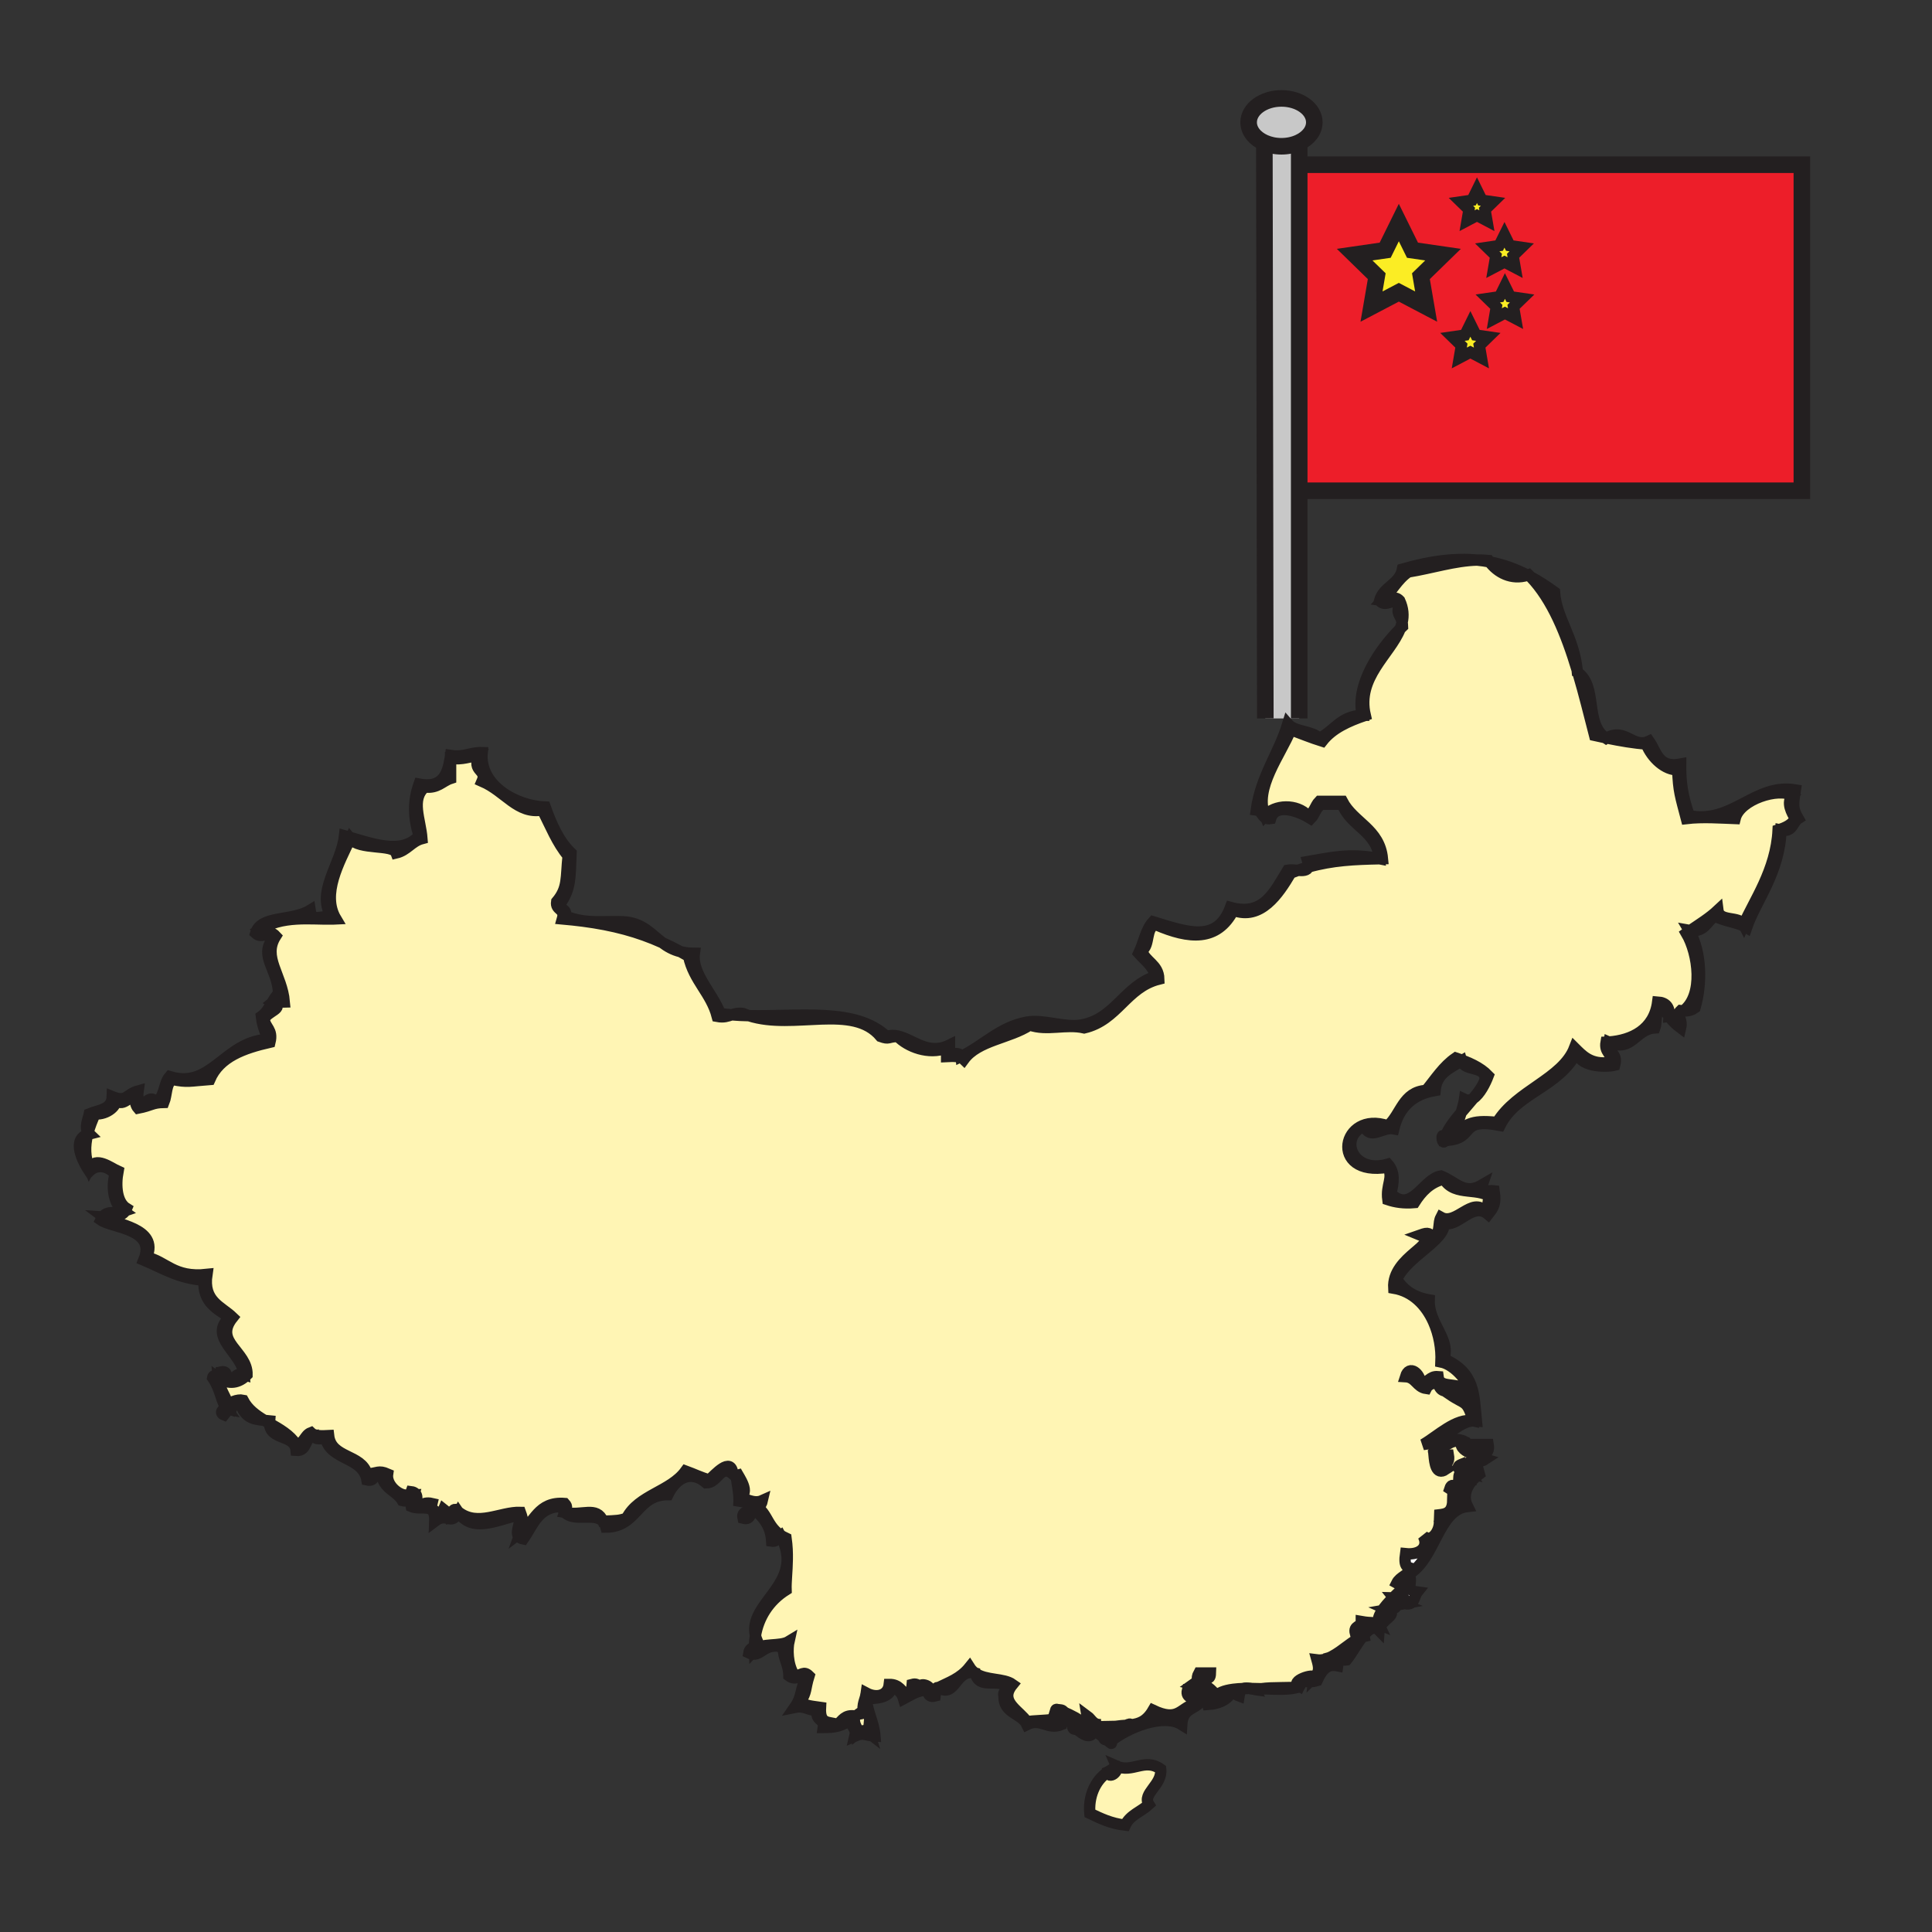 <?xml version="1.0" encoding="iso-8859-1"?>
<!-- Generator: Adobe Illustrator 12.0.1, SVG Export Plug-In . SVG Version: 6.00 Build 51448)  -->
<!DOCTYPE svg PUBLIC "-//W3C//DTD SVG 1.1//EN" "http://www.w3.org/Graphics/SVG/1.1/DTD/svg11.dtd">
<svg  version="1.1" id="Layer_1" xmlns="http://www.w3.org/2000/svg" xmlns:xlink="http://www.w3.org/1999/xlink" width="850.89" height="850.89"
	 viewBox="0 0 850.89 850.89" style="overflow:visible;enable-background:new 0 0 850.89 850.89;" xml:space="preserve">
<rect x="0" y="0" width="850.89" height="850.89" fill="#333333" stroke="none"/>
<g>
	<g id="XMLID_1_">
		<g>
			<path style="fill:#FFF5B4;" d="M637.9,640.85c-2.11,0-4.21,0-6.32,0c0.31,3.37,0.91,9.08,5.05,6.32
				c-0.979-0.28-1.46-1.06-1.26-2.53C637.64,644.8,638.33,643.39,637.9,640.85z M59.54,483c-0.09,2.2,0.28,3.93,1.27,5.06
				c5.99-1.18,6.17-2.43,11.36-2.529c1.35-3.28,0.8-8.46,3.79-10.101c6.69,1.37,7.71,0.641,16.41,0
				c4.3-10.02,14.88-13.75,26.52-16.42c1.39-5.59-2.14-6.279-2.52-10.1c1.07-3.51,9.36-4.74,3.79-7.58c2.51-2.1,1.6,0.12,5.05,0
				c-1.03-12.05-9.76-19.64-3.79-29.04c-2.86-3.09-5.55-0.45-7.58-2.53c10.24-6.92,23.32-4.73,32.83-5
				c0.43-0.01,0.86-0.03,1.27-0.05c-6.53-10.9,1.45-24.97,6.31-35.36c4.06,5.15,18.69,2.31,20.21,6.32c4.79-1.1,6.7-5.08,11.36-6.32
				c-0.65-8.43-5.04-17.33,1.26-22.73c5.73,0.68,7.57-2.53,11.37-3.78c0-2.95,0-5.9,0-8.84c5.37,0.74,8.35-0.91,12.63-1.27
				c-3.59,7.22,3.63,5.98,1.26,11.37c10.42,4.5,15.57,14.57,26.52,12.63c3.59,6.92,6.53,14.51,11.36,20.2
				c-1.06,9.77,0.03,14.16-5.05,20.2c-0.61,3.98,3.88,2.86,2.53,7.58c3.13,0.28,6.12,0.6,8.98,0.97c13.5,1.77,24.38,4.71,35,9.49
				c2.22,1.68,4.72,3.16,8.04,3.98c1.17,0.64,2.35,1.29,3.54,1.98c2.3,10.74,9.93,16.16,12.63,26.521c2.9,0.55,4.59-0.12,6.35-0.7
				c2.48,0.21,5.02,0.33,7.6,0.38c19.85,6.43,45.75-5.58,58.03,9.16c3.97,1.41,2.86,0.109,7.57,0c4.25,4.439,13.54,8.229,21.47,5.05
				c0,1.26,0,2.52,0,3.78c3.11-0.16,6.09-0.19,7.58,1.27c6.229-8.5,20.18-9.28,29.04-15.16c7.569,2.71,16.01-0.59,23.989,1.271
				c14.671-3.44,18.37-17.84,32.841-21.47c-0.17-6.561-5.971-7.5-7.58-12.63c3.88-2.01,1.46-10.33,6.31-11.36
				c14.72,6.36,26.94,7.41,34.101-6.32c12.01,4.49,19.8-7.16,25.25-16.41c1.069-0.42,2.13-0.82,3.18-1.18
				c2.18,0.15,4.18,0.12,4.61-1.47c10.609-3,20.409-3.41,31.359-3.64c0.42-0.01,0.84-0.02,1.26-0.03
				c-1.22-13.09-12.779-15.84-17.68-25.25c-3.36,0-6.729,0-10.1,0c-1.891,1.89-2.261,5.31-5.051,6.31c-4.88-5.29-14.6-4.96-18.939,0
				c-5.07-12.07,7.04-26.98,11.36-37.88c4.619,1.69,9.079,3.55,13.89,5.05c4.42-5.68,11.42-8.79,18.95-11.37
				c-3.95-16.78,10.89-26.78,15.37-38.1c0.34-0.36,0.689-0.7,1.04-1.04c-0.021-0.68-0.091-1.26-0.171-1.76
				c0.681-3.02,0.49-6.18-1.09-9.61c-2.64-2.75-3.6,0.63-7.58,0c3.971-4.03,6.591-9.41,11.37-12.63
				c10.29-1.65,20.46-5.01,30.37-5.23c1.851,0.17,3.66,0.43,5.42,0.78c3.51,4.66,9.63,8.14,16.76,5.88
				c0.44,0.22,0.881,0.45,1.32,0.69c9.57,9.94,15.74,25.23,20.53,41.12c0.04,0.32,0.07,0.64,0.1,0.96c0.08,0.05,0.15,0.11,0.23,0.16
				c2.78,9.35,5.09,18.88,7.35,27.62c1.561,0.35,3.11,0.68,4.65,1c0.13,0.09,0.26,0.18,0.399,0.27c0.08-0.05,0.16-0.09,0.24-0.13
				c6.17,1.27,12.11,2.28,17.44,2.65c2.54,6.33,8.47,11.55,13.89,11.37c0.28,9.32,1.271,11.83,3.79,21.46
				c7.12-0.84,15.41-0.22,21.47,0c2.03-8.46,19.261-13.87,25.25-10.1c-2.88,3.04-0.21,7.64,1.261,10.1
				c-1.44,2.76-4.351,4.06-7.57,5.06c-0.86,17.79-10.78,31.38-15.16,41.67c-1.979-3.91-10.69-1.1-11.36-6.32
				c-3.619,3.39-7.949,6.06-12.119,8.9c-0.171-0.01-0.341-0.03-0.511-0.06c0.061,0.1,0.11,0.2,0.16,0.3
				c-0.479,0.32-0.95,0.64-1.42,0.97c5.3,9.01,7.79,27.43-1.3,34.19c-0.391-0.01-0.8-0.04-1.23-0.1c-0.51,0.49-0.75,0.91-0.819,1.33
				c-1.24,0.59-2.65,1-4.23,1.2c0.33-4.12-1.5-6.08-5.05-6.32c-1.59,12.17-11.41,16.86-21.48,17.61
				c-0.409,0.029-0.83,0.05-1.25,0.069c-0.83,4.62,2.73,4.851,2.53,8.84c-8.02,1.28-11.75-1.72-15.149-5.06
				c-0.431-0.41-0.851-0.83-1.271-1.25c-5.31,13.72-25.52,18.69-34.09,32.83c-12.32-1.33-13.49,1.229-20.12,5.899
				c1.64-2.449,3.19-6.68,4.27-10.229c1.78-2.12,3.66-4.24,5.351-6.28c2.87-1.85,5.29-6.689,6.55-10c-3.6-3.76-8.77-5.96-14.29-7.8
				c-5.399,3.7-8.89,9.31-13,14.29c-10.26,0.57-11.07,10.59-16.89,15.6c-20.41-7.09-26.351,22.66,0,18.19
				c2.63,4.81-0.891,7.74,0,14.3c3.24,1.09,6.96,1.7,11.689,1.29c3.03-4.77,6.75-8.84,13-10.39c5.03,8.25,15.811,2.84,22.09,9.1
				c-5.119-2.09-0.449,5.61-3.899,5.19c-5.66-6.69-12.79,6.359-19.49,2.6c-1.38,2.66-0.09,5.311-2.6,9.101
				c-3.07-1.91-2.42-2.74-6.5-1.301c9.46,3.84-12.55,9.29-11.69,23.391c8.391,1.42,14.2,7.439,17.51,14.859
				c2.471,5.54,3.551,11.86,3.28,17.63c6.53,1.29,12.7,9.79,12.99,12.99c-6.49-4.54-13.601-0.95-14.29-6.5
				c-3.811-0.33-3.99,2.94-7.8,2.601c0.04-3.681-4.811-8.131-6.5-2.601c4.52,0.25,4.939,4.601,9.1,5.2c0.86-1.74,2.78-2.42,5.2-2.6
				c1.93,8.649,9.89-1.591,11.689,6.5c-2.71-2.04-4.88-3.091-6.489-1.301c7.04,4.82,7.42,2.2,10.38,11.67
				c-0.05-0.01-0.101-0.01-0.15,0c-7.37-1.35-15.55,6.711-21.93,10.421c1.82-0.21,3.49-0.71,5.03-1.381l3.239,0.311
				c-1.64,0.68-2.84,1.57-3.069,2.37c5.42,0.649,5.729-3.8,11.689-2.601c-1.16,2.65,2.561,4.75,4.04,4.971l-0.14,1.529
				c1.25,3.971-9.11,2.851-3.9,6.5c0.28-1.46,1.45-2.02,2.601-2.6c-0.051,1.79,0.62,2.85,1.3,3.9c-3.3-0.671-5.04-2.221-5.2,2.6
				c2.97,1.78,4.89-3.35,5.2,0c-4.79,0.24-2.53,4.24-3.9,5.19c-1.729,0.199-3.92-5.28-5.189-1.29c2.59,1.729,5.63,3.02,6.489,6.489
				c-4.17,1.08-2.689,1.11-5.189-1.3c-0.15,6.51-4.43,6-7.8,6.5c4.64,1.05,0.1,13.66-5.2,9.101c2.49,4.8-1.19,8.479-7.8,7.789
				c-0.84,5.881,0.88,5.9,2.6,6.5c-1.35,2.98-5.05,3.61-6.49,6.5c2.96,1.78,4.88-3.35,5.19,0c-1.91,1.82-4.38,4.011-6.68,6.311
				c-4.181,4.18-7.78,8.7-6.311,11.88c-3.17-1.29-2.77-0.43-7.8-1.3c-0.01,2.58-3.54,1.649-2.6,5.2
				c1.319,0.17,3.109-0.12,3.699,0.779c-0.21,0.24-0.42,0.5-0.63,0.771c-3.99,1.39-8.67,6.21-13.529,8.7
				c-2.12,1.09-4.28,1.729-6.431,1.449c0.91,3.24,1.28,5.33-1.3,7.79c0.27-2.13-11.17,1.62-6.5,3.9c-0.14,0.07-0.28,0.14-0.43,0.2
				c0,0,0,0-0.011,0c-2.29,0.55-12.479,0.09-16.029,0.8c-1.78-0.06-3.58-0.11-5.34-0.12c-1.07-0.189-2-0.25-2.761,0.04
				c-1.55,0.04-3.04,0.14-4.449,0.32c-0.04-0.26-0.051-0.54-0.04-0.851c-0.08,0.311-0.171,0.61-0.28,0.9
				c-3.59,0.49-6.55,1.54-8.17,3.59c1.38-2.62-3.82-4.689-5.44-7.02c1.47-3.92,3.65,0.68,3.79-3.79c-1.689,0-3.37,0-5.05,0
				c-1.64,2.97,0.64,2.83-2.53,5.05c1.8,0.45,4.311,6.439,1.26,7.58c-1.27-1.681-1.189-4.7-3.789-5.05
				c-0.94,3.89,3.47,2.43,2.529,6.31c-5.71,1.86-6.81,7.67-17.68,2.53c-2.8,4.819-5.97,5.95-9.68,6.41
				c-0.271-0.53-1-0.351-1.99,0.199c-1.54,0.12-3.16,0.221-4.891,0.49c-3.52,0.061-7.779,0.13-11.359,0.22
				c-0.2-0.14-0.4-0.279-0.61-0.43l5.8-0.58c-3.68,0.32-4.359-2.37-6.31-3.79c0.39,2.32,0.02,3.25-0.71,3.54
				c-3.17-2.12-6.55-4.1-9.561-5.189c-0.22-0.74-0.92-1.181-2.52-1.03c-0.57-0.36-0.95-0.36-1.1,0.16
				c6.64,5.18-6.7,4.02-12.631,5.05c-3.13-4.65-11.02-8.18-7.609-14.521c0.32-0.609,0.75-1.239,1.29-1.899
				c-3.99-2.851-11.54-1.61-16.38-4.93c-0.011-0.04-0.021-0.08-0.03-0.12c-0.07-0.021-0.14-0.03-0.21-0.04
				c-0.89-0.65-1.67-1.46-2.32-2.48c-4.04,5.04-9.13,6.641-13.71,8.95c-0.06-0.03-0.12-0.07-0.18-0.11
				c-0.48,0.061-0.76,0.33-0.92,0.7c-0.99,0.53-1.96,1.13-2.87,1.82c2.1-3.93-6.29-4.51-2.52-2.521l-0.1,1.25
				c-2.39-0.1-1.56-3.43-4.95-2.52c-0.18,2.36-0.83,4.22-2.53,5.06c-2.1-2.12-3.3-5.12-7.58-5.06c-0.56,4.95-5.6,6.18-10.1,3.79
				c-0.4,2.97-1.99,4.74-1.26,8.84c4.8-1.01,1.61,5.97,2.53,8.84c-1.87-1.46-3.19-1.46-5.06,0c0.03-2.97-2.17-3.72-1.26-7.58
				c-4.47-0.67-5.53,2.05-7.58,3.79c-3.77-1.46-8.01,0.271-7.57-7.569c-3.3-0.49-6.93-0.65-8.84-2.53
				c2.93-4.431,1.93-5.4,3.79-11.36c-2.41-2.37-3.17-0.14-6.32,0c-3.44-4.979-3.14-12.399-2.52-15.16
				c-3.92,2.4-12.14,0.49-15.16,3.79c-0.02-0.58-0.03-1.149-0.01-1.729c0.62-0.5,1.14-1.09,1.28-2.061
				c-0.39-0.899-0.67-1.76-0.86-2.609c1.33-7.87,5.75-15.25,13.48-20.12c-0.13-3.57,0.47-8.101,0.54-13.42
				c0.05-2.88-0.07-5.99-0.54-9.311c-8.65-3.989-7.48-10.77-13.61-14.37c1.42,0.44,2.62,0.2,3.17-2.22
				c-3.95,1.78-7.92-1.31-10.28-1.3c0-0.021,0-0.03,0-0.04c5.37-1.96,0-8.85-1.42-11.65c0.02,0.4,0.05,0.79,0.09,1.181l-1.39,0.12
				c-0.73-8.011-7.95,0.59-10.39,2.6c-3.74-1.04-6.9-2.63-10.4-3.9c-6.54,9.061-20.72,10.46-25.99,20.79
				c-3,1.03-4.3,1.09-10.4,1.301c-2.83-6.851-9.28-2.11-16.75-3.87c-0.05-0.04-0.08-0.08-0.11-0.12c0.52-1.771,1.5-2.13-0.03-3.811
				c-11.78-0.949-13.25,8.41-19.49,13c1.35-3.68,1.35-5.42,0-9.1c-8.71-0.28-18.75,6.45-27.21-0.1c-0.46-0.36-0.92-0.761-1.38-1.2
				c-2.14,0.02-0.73,3.6-2.6,3.899c-0.63-1.54-1.38-2.949-2.6-3.899c-0.63,1.54-1.38,2.95-2.6,3.899c0.97-4-3.56-2.5-2.59-6.5
				c-4.5-1.05-5.49,2.431-7.8,0c1.69-1.72,1.71-4.83-1.3-5.199c-1.56,4.319-11.35-1.4-10.4-7.79c-4.11-1.79-4.34-0.29-9.09,0
				c-2.43-8.841-15.74-6.79-16.9-16.9c-3.2,0.18-6.26,0.2-7.79-1.3c-2.82,1.08-2.9,4.91-6.5,5.2c-2.77-4.25-7.27-6.761-11.73-9.32
				c-0.01-0.33,0-0.69,0.03-1.07c-0.8-0.08-1.55-0.16-2.26-0.229c-3.81-2.29-7.35-4.851-9.43-8.87c-2.33-0.54-6.41,1.01-6.41,2.569
				l-0.28,0.011c-0.03-3.351-3.59-6.41-4.19-12.521c4.56,3.2,9.02,2.46,12.63-1.27c0.26-10.38-15.02-14.34-6.31-25.25
				c-5.15-4.95-13.15-7.061-11.37-18.94c-14.68,1.601-18.05-5.79-26.52-7.58c5.62-13.13-14.44-14.29-18.94-17.68
				c4.97,0.34,8.78-0.49,10.1-3.79c-4.34-2.67-4.99-9.92-3.78-16.41c-3.42-1.51-9.81-6.729-12.63-1.27
				c-1.98-4.87-2.05-9.73-0.78-14.92c0.25-0.091,0.5-0.16,0.78-0.23c-0.22-0.21-0.4-0.42-0.54-0.64c0.71-2.63,1.76-5.351,3.06-8.2
				c5.37,0.49,10.19-4.04,8.84-6.311C54.18,487.76,55.98,483.13,59.54,483z"/>
			<path style="fill:#FFFFFF;" d="M741.41,445.22c9.09-6.76,6.6-25.18,1.3-34.19c0.47-0.33,0.94-0.65,1.42-0.97
				c5.24,9.44,5.45,23.12,2.37,33.8C745.25,444.76,743.67,445.33,741.41,445.22z"/>
			<path style="fill:#FFFFFF;" d="M744.48,409.82c-0.12,0.07-0.24,0.15-0.351,0.24c-0.05-0.1-0.1-0.2-0.16-0.3
				C744.14,409.79,744.31,409.81,744.48,409.82z"/>
			<path style="fill:#FFFFFF;" d="M740.18,445.12c0.431,0.06,0.84,0.09,1.23,0.1c-0.63,0.471-1.311,0.88-2.05,1.23
				C739.43,446.03,739.67,445.61,740.18,445.12z"/>
			<path style="fill:#FFFFFF;" d="M739.36,446.45c-0.28,1.49,1.63,2.819,0.819,6.25c-1.93-1.44-3.64-3.101-5.1-5.01l0.05-0.04
				C736.71,447.45,738.12,447.04,739.36,446.45z"/>
			<path style="fill:#FFFFFF;" d="M756.6,400.92c0.67,5.22,9.381,2.41,11.36,6.32c4.38-10.29,14.3-23.88,15.16-41.67
				c3.22-1,6.13-2.3,7.57-5.06c-1.471-2.46-4.141-7.06-1.261-10.1c-5.989-3.77-23.22,1.64-25.25,10.1c-6.06-0.22-14.35-0.84-21.47,0
				c-2.52-9.63-3.51-12.14-3.79-21.46c-5.42,0.18-11.35-5.04-13.89-11.37c-5.33-0.37-11.271-1.38-17.44-2.65
				c8.351-4.65,11.46,4.78,18.7,1.39c3.3,4.7,4.01,11.99,13.89,10.1c-0.06,8.33,0.761,13.88,3.79,22.73
				c19.101,3.77,28.851-14.36,46.721-11.36c-0.96,6.25-1.36,8.08,1.27,12.62c-2.58,1.64-2.3,6.13-7.58,5.06
				c-0.57,18.7-11.27,31.44-15.149,42.93c-3.931-2.39-9.891-2.74-13.891-5.05c-3.649,2.11-4.39,7.09-10.859,6.37
				C748.65,406.98,752.98,404.31,756.6,400.92z"/>
			<path style="fill:#FFFFFF;" d="M730.08,441.33c3.55,0.24,5.38,2.2,5.05,6.32l-0.05,0.04c-0.92-1.181-1.74-2.46-2.47-3.83
				c-4.11,0.1-2.7,5.72-3.79,8.84c-8.67,0.53-10.101,10.899-20.21,6.31l-0.011-0.069C718.67,458.19,728.49,453.5,730.08,441.33z"/>
			<path style="fill:#FFFFFF;" d="M706.95,324.89c0.21,0.05,0.43,0.09,0.64,0.14c-0.08,0.04-0.16,0.08-0.24,0.13
				C707.21,325.07,707.08,324.98,706.95,324.89z"/>
			<path style="fill:#FFFFFF;" d="M706.95,324.89c-1.54-0.32-3.09-0.65-4.65-1c-2.26-8.74-4.569-18.27-7.35-27.62
				C703.59,302.43,697.86,318.42,706.95,324.89z"/>
			<path style="fill:#FFFFFF;" d="M694.62,295.15c0.12,0.37,0.229,0.75,0.33,1.12c-0.08-0.05-0.15-0.11-0.23-0.16
				C694.69,295.79,694.66,295.47,694.62,295.15z"/>
			<path style="fill:#FFFFFF;" d="M708.61,459.01c-0.94,5.15,4.069,4.351,2.529,10.101c-3.97,0.96-16.479,0.83-16.42-6.311
				l0.011-0.01c3.399,3.34,7.13,6.34,15.149,5.06c0.2-3.989-3.36-4.22-2.53-8.84c0.42-0.02,0.841-0.04,1.25-0.069L708.61,459.01z"/>
			<path style="fill:#FFFFFF;" d="M694.62,295.15c-4.79-15.89-10.96-31.18-20.53-41.12c3.55,1.92,7.03,4.18,10.53,6.72
				C685.44,272.39,692.98,280.15,694.62,295.15z"/>
			<path style="fill:#FFFFFF;" d="M673.25,253.18c0.28,0.28,0.56,0.56,0.84,0.85c-0.439-0.24-0.88-0.47-1.32-0.69
				C672.93,253.29,673.09,253.24,673.25,253.18z"/>
			<path style="fill:#FFFFFF;" d="M672.77,253.34c-7.13,2.26-13.25-1.22-16.76-5.88C661.95,248.58,667.44,250.58,672.77,253.34z"/>
			<path style="fill:#ED1E29;" d="M793.58,86.58v129.56H574.45l-1.32-143.6h220.45V86.58z M654.86,97.2l-0.841-4.86l3.54-3.45
				l-4.89-0.71l-2.18-4.42l-2.181,4.42l-4.89,0.71l3.54,3.45l-0.83,4.86l4.36-2.3L654.86,97.2z M662.6,115.4l4.69,2.46l-0.9-5.22
				l3.801-3.7l-5.25-0.77l-2.341-4.75l-2.35,4.75l-5.25,0.77l3.8,3.7l-0.899,5.22L662.6,115.4z M662.8,137.88l4.681,2.45l-0.9-5.2
				l3.79-3.68l-5.23-0.76l-2.34-4.74l-2.33,4.74l-5.229,0.76l3.779,3.68l-0.89,5.2L662.8,137.88z M647.58,155.09l4.88,2.57
				l-0.93-5.44l3.95-3.85l-5.461-0.79l-2.439-4.94l-2.44,4.94l-5.46,0.79l3.95,3.85l-0.93,5.44L647.58,155.09z M625.8,121.64
				l9.74-9.49l-13.45-1.95l-6.02-12.19l-6.011,12.19l-13.449,1.95l9.729,9.49l-2.3,13.39l12.03-6.32l12.029,6.32L625.8,121.64z"/>
			<polygon style="fill:#FBED24;" points="666.39,112.64 667.29,117.86 662.6,115.4 657.9,117.86 658.8,112.64 655,108.94 
				660.25,108.17 662.6,103.42 664.94,108.17 670.19,108.94 			"/>
			<polygon style="fill:#FBED24;" points="665.14,130.69 670.37,131.45 666.58,135.13 667.48,140.33 662.8,137.88 658.13,140.33 
				659.02,135.13 655.24,131.45 660.47,130.69 662.8,125.95 			"/>
			<path style="fill:#FFFFFF;" d="M655.58,246.86c0.14,0.2,0.28,0.4,0.43,0.6c-1.76-0.35-3.569-0.61-5.42-0.78
				C652.26,246.64,653.93,246.7,655.58,246.86z"/>
			<path style="fill:#FFFFFF;" d="M658.02,528.34l0.29,0.01c-0.079,2.381-0.899,3.99-2.89,6.48c-0.49-0.42-0.979-0.75-1.47-1
				l0.17-0.3C657.57,533.95,652.9,526.25,658.02,528.34z"/>
			<path style="fill:#FFFFFF;" d="M654.12,642.69c-4.26,2.85-4.89-3.03-5.2-6.5c2.17,0,4.33,0,6.5,0
				c0.44,2.609-0.27,4.069-2.6,3.899C652.61,641.6,653.11,642.4,654.12,642.69z"/>
			<path style="fill:#FFFFFF;" d="M648.91,625.77c0,0.011,0.01,0.021,0.01,0.03c-0.05-0.01-0.11-0.02-0.16-0.03
				C648.81,625.76,648.86,625.76,648.91,625.77z"/>
			<polygon style="fill:#FBED24;" points="650.49,94.9 646.13,97.2 646.96,92.34 643.42,88.89 648.31,88.18 650.49,83.76 
				652.67,88.18 657.56,88.89 654.02,92.34 654.86,97.2 			"/>
			<path style="fill:#FFFFFF;" d="M645.02,484.15c1.33,0.64,2.631,0.39,3.851-0.391c-1.69,2.04-3.57,4.16-5.351,6.28
				C644.37,487.26,644.92,484.91,645.02,484.15z"/>
			<polygon style="fill:#FBED24;" points="647.58,155.09 642.7,157.66 643.63,152.22 639.68,148.37 645.14,147.58 647.58,142.64 
				650.02,147.58 655.48,148.37 651.53,152.22 652.46,157.66 			"/>
			<path style="fill:#FFFFFF;" d="M647.76,639.86c-1.479-0.221-5.2-2.32-4.04-4.971c-5.96-1.199-6.27,3.25-11.689,2.601
				c0.229-0.8,1.43-1.69,3.069-2.37c2.87-1.2,7.101-1.78,9.92-0.23c-0.05,2.23,0.971,3.37,2.601,3.9
				C648.65,639.65,648.45,639.97,647.76,639.86z"/>
			<path style="fill:#FFFFFF;" d="M660.63,495.63c-18.56-3.58-10.57,5.86-23.399,6.58c0.67-0.25,1.35-0.95,2.02-1.94
				c6.63-4.67,7.8-7.229,20.12-5.899c8.57-14.14,28.78-19.11,34.09-32.83c0.42,0.42,0.84,0.84,1.271,1.25l-0.011,0.01
				C686.59,479.12,667.95,480.89,660.63,495.63z"/>
			<path style="fill:#FFFFFF;" d="M636.43,502.14c0.28-0.18,0.551-0.35,0.801-0.51C637,501.79,636.74,501.96,636.43,502.14z"/>
			<path style="fill:#FFFFFF;" d="M636.25,502.25c0.34-0.01,0.67-0.02,0.98-0.04C636.9,502.34,636.57,502.36,636.25,502.25z"/>
			<path style="fill:#FFFFFF;" d="M637.24,501.63c2.439-1.8,0.069-2.42-0.74-0.71c0.87-3.26,3.79-7.06,7.02-10.88
				c-1.079,3.55-2.63,7.78-4.27,10.229C638.64,500.7,637.97,501.15,637.24,501.63z"/>
			<path style="fill:#FFFFFF;" d="M636.5,500.93c-0.01,0.011-0.01,0.021-0.01,0.03C636.49,500.95,636.49,500.94,636.5,500.93z"/>
			<path style="fill:#FFFFFF;" d="M636.43,502.14c-0.04,0.03-0.08,0.051-0.12,0.08C636.35,502.19,636.39,502.16,636.43,502.14z"/>
			<path style="fill:#FFFFFF;" d="M636.25,502.22c-0.01-0.51,0.08-0.93,0.24-1.26C636.37,501.39,636.29,501.81,636.25,502.22z"/>
			<path style="fill:#FFFFFF;" d="M636.25,502.22c0,0.011,0,0.021,0,0.03c0-0.01-0.01-0.03-0.01-0.04
				C636.24,502.21,636.24,502.21,636.25,502.22z"/>
			<path style="fill:#FFFFFF;" d="M636.25,502.26c-0.18,0.66-0.32,0.74-0.41,0.55C635.96,502.74,636.09,502.57,636.25,502.26z"/>
			<path style="fill:#FFFFFF;" d="M635.78,500.83c0.09-0.061,0.25,0.27,0.46,1.38C636.07,501.59,635.92,501.14,635.78,500.83z"/>
			<polygon style="fill:#FBED24;" points="635.54,112.15 625.8,121.64 628.1,135.03 616.07,128.71 604.04,135.03 606.34,121.64 
				596.61,112.15 610.06,110.2 616.07,98.01 622.09,110.2 			"/>
			<path style="fill:#FFFFFF;" d="M635.84,502.81c-0.87,0.471-1.01-4.31-0.06-1.979C635.6,500.94,635.63,502.44,635.84,502.81z"/>
			<path d="M637.9,640.85c0.43,2.54-0.261,3.95-2.53,3.79c-0.2,1.471,0.28,2.25,1.26,2.53c-4.14,2.76-4.74-2.95-5.05-6.32
				C633.69,640.85,635.79,640.85,637.9,640.85z"/>
			<path style="fill:#FFFFFF;" d="M626.83,636.19c6.38-3.71,14.56-11.771,21.93-10.421c-5.91,0.33-10.38,6.211-16.899,9.04
				C630.32,635.48,628.65,635.98,626.83,636.19z"/>
			<path style="fill:#FFFFFF;" d="M625.53,608.9c3.81,0.34,3.989-2.931,7.8-2.601c0.689,5.55,7.8,1.96,14.29,6.5
				c-0.29-3.2-6.46-11.7-12.99-12.99c0.271-5.77-0.81-12.09-3.28-17.63l0.311-0.14c2.59,5.69,6.25,10.56,4.27,16.47
				c13.891,6.05,13.13,15.96,14.29,27.29c-0.45-0.04-0.88-0.06-1.31-0.03c-2.96-9.47-3.34-6.85-10.38-11.67
				c1.609-1.79,3.779-0.739,6.489,1.301c-1.8-8.091-9.76,2.149-11.689-6.5c-2.42,0.18-4.34,0.859-5.2,2.6
				c-4.16-0.6-4.58-4.95-9.1-5.2C620.72,600.77,625.57,605.22,625.53,608.9z"/>
			<path style="fill:#FFFFFF;" d="M646.32,663.48c-13.03,1.39-14.17,23.229-25.99,29.89c1.04,1.28,0.86,2.7,0.71,3.979l-0.71-0.08
				c-0.311-3.35-2.23,1.78-5.19,0c1.44-2.89,5.141-3.52,6.49-6.5c-1.72-0.6-3.439-0.619-2.6-6.5c6.609,0.69,10.29-2.989,7.8-7.789
				c5.3,4.56,9.84-8.051,5.2-9.101c3.37-0.5,7.649,0.01,7.8-6.5c2.5,2.41,1.02,2.38,5.189,1.3c-0.859-3.47-3.899-4.76-6.489-6.489
				c1.27-3.99,3.46,1.489,5.189,1.29c1.37-0.95-0.89-4.95,3.9-5.19c-0.311-3.35-2.23,1.78-5.2,0c0.16-4.82,1.9-3.271,5.2-2.6
				c-0.68-1.051-1.351-2.11-1.3-3.9c-1.15,0.58-2.32,1.14-2.601,2.6c-5.21-3.649,5.15-2.529,3.9-6.5
				c3.63,5.931,2.1,1.36,3.899,7.801C647.58,652.04,643.32,657.5,646.32,663.48z"/>
			<path style="fill:#FFFFFF;" d="M613.84,567.32c-0.859-14.101,21.15-19.551,11.69-23.391c4.08-1.439,3.43-0.609,6.5,1.301
				c2.51-3.79,1.22-6.44,2.6-9.101c6.7,3.76,13.83-9.29,19.49-2.6l-0.17,0.3c-6.29-3.23-12.311,6.81-18.021,4.9
				c0.95,7.42-16.31,14.55-20.79,24.689c2.971,4.83,7.63,7.96,14.29,9.1c-0.12,3.551,0.92,6.641,2.23,9.521l-0.311,0.14
				C628.04,574.76,622.23,568.74,613.84,567.32z"/>
			<path style="fill:#FFFFFF;" d="M617.52,274.15c0.08,0.5,0.15,1.08,0.171,1.76c-0.351,0.34-0.7,0.68-1.04,1.04
				C617.01,276.03,617.31,275.1,617.52,274.15z"/>
			<path style="fill:#FFFFFF;" d="M621.04,697.35c-0.21,1.83-0.36,3.37,3.19,3.82c-1.53,1.93-1.12,5.8-5.2,5.19
				c0.37-2.091-1.221-2.23-1.29-3.891c-1.05,0.681-2.11,1.351-3.9,1.3l-0.189-0.189c2.3-2.3,4.77-4.49,6.68-6.311L621.04,697.35z"/>
			<path style="fill:#FFFFFF;" d="M620.22,251.91c-4.779,3.22-7.399,8.6-11.37,12.63c3.98,0.63,4.94-2.75,7.58,0
				c1.58,3.43,1.771,6.59,1.09,9.61c-0.67-3.86-2.84-3.12-1.09-8.34c-2.51-3.05-6.01,2.1-8.84-1.27
				c1.73-6.26,8.83-7.17,10.101-13.89c12.81-3.71,23.46-4.89,32.899-3.97C640.68,246.9,630.51,250.26,620.22,251.91z"/>
			<path style="fill:#FFFFFF;" d="M607.34,715.46c-1.47-3.18,2.13-7.7,6.311-11.88l0.189,0.189c0.95,1.211,2.36,1.961,3.9,2.591
				c-5.16,0.93-0.38,1.569-6.5,2.6c4.18,1.85-1.07,3.75-3.141,6.96L607.34,715.46z"/>
			<path style="fill:#FFFFFF;" d="M607.34,715.46l0.76,0.46c-0.42,0.66-0.71,1.37-0.76,2.14c-2.07-2.119-4.41-0.619-6.7,2.08
				c-0.59-0.899-2.38-0.609-3.699-0.779c-0.94-3.551,2.59-2.62,2.6-5.2C604.57,715.03,604.17,714.17,607.34,715.46z"/>
			<path style="fill:#FFFFFF;" d="M600.84,495.85c-11.42,4.891-5.47,21.381,10.4,16.891c3.1,3.56,2.58,7.85,1.3,13
				c9.32,8.99,14.39-6.721,22.09-7.8c6.86,2.77,10.28,8.529,18.19,3.899c-1.311,3.91,2.899,2.3,5.199,2.601
				c0.221,1.569,0.341,2.819,0.29,3.909l-0.29-0.01c-6.279-6.26-17.06-0.85-22.09-9.1c-6.25,1.55-9.97,5.62-13,10.39
				c-4.729,0.41-8.449-0.2-11.689-1.29c-0.891-6.56,2.63-9.49,0-14.3c-26.351,4.47-20.41-25.28,0-18.19
				c5.819-5.01,6.63-15.029,16.89-15.6c4.11-4.98,7.601-10.59,13-14.29c5.521,1.84,10.69,4.04,14.29,7.8
				c-1.26,3.311-3.68,8.15-6.55,10c2.63-3.22,4.77-6.229,5.25-8.7c-0.26-5.81-9.01-3.119-10.4-7.8
				c-5.109,3.12-11.06,5.4-11.689,12.99c-10.011,1.69-15.931,7.47-18.19,16.9C608.64,496.17,603.51,502.44,600.84,495.85z"/>
			<path style="fill:#FFFFFF;" d="M600.64,720.14c0.101,0.141,0.17,0.311,0.2,0.521c-0.27,0.06-0.55,0.14-0.83,0.25
				C600.22,720.64,600.43,720.38,600.64,720.14z"/>
			<path style="fill:#FFFFFF;" d="M607.59,378.22c-10.95,0.23-20.75,0.64-31.359,3.64c0.159-0.57,0.109-1.35-0.211-2.4
				c9.66-1.61,18.171-3.95,31.57-1.27V378.22z"/>
			<path style="fill:#FFFFFF;" d="M600.01,720.91c-2.59,3.3-5.069,7.859-6.97,10.149c-3.13,0.53-2.82-2.38-6.49-1.31l-0.069-0.14
				C591.34,727.12,596.02,722.3,600.01,720.91z"/>
			<path style="fill:#FFFFFF;" d="M580.05,740.15c-4.89,1.479-5.92-1.24-7.8,2.6c-4.67-2.28,6.77-6.03,6.5-3.9
				c2.58-2.46,2.21-4.55,1.3-7.79c2.15,0.28,4.311-0.359,6.431-1.449l0.069,0.14c0.84,1.33,2.99,1.35,2.601,3.9
				C584.65,732.73,582.31,735.12,580.05,740.15z"/>
			<path style="fill:#FFFFFF;" d="M576.23,381.86c-0.431,1.59-2.431,1.62-4.61,1.47C573.18,382.78,574.71,382.29,576.23,381.86z"/>
			<path d="M572.25,742.75c-0.05,0.08-0.2,0.14-0.43,0.2C571.97,742.89,572.11,742.82,572.25,742.75z"/>
			<path style="fill:#C8C8C8;" d="M556.85,62.88c-4.149-1.85-6.93-5.19-6.93-9c0-5.82,6.48-10.54,14.46-10.54
				c7.99,0,14.47,4.72,14.47,10.54c0,3.72-2.649,6.99-6.649,8.86c-2.25,1.06-4.94,1.68-7.82,1.68
				C561.62,64.42,559.04,63.86,556.85,62.88z"/>
			<path d="M571.81,742.95c-3.229,1.359-9.489,1.02-16.029,0.8C559.33,743.04,569.52,743.5,571.81,742.95z"/>
			<path style="fill:#C8C8C8;" d="M564.38,64.42c2.88,0,5.57-0.62,7.82-1.68v253.67H557.27l-0.42-253.53
				C559.04,63.86,561.62,64.42,564.38,64.42z"/>
			<path style="fill:#FFFFFF;" d="M559.61,360.51c-3.971,0.6-3.341-3.39-6.32-3.78c2.17-15.1,9.86-24.66,13.89-37.89
				c3.12,3.62,10.58,2.9,13.891,6.32c6.529-3.16,9.449-9.92,18.939-10.11c-3.12-13.31,7.45-28.85,16.641-38.1
				c-4.48,11.32-19.32,21.32-15.37,38.1c-7.53,2.58-14.53,5.69-18.95,11.37c-4.811-1.5-9.271-3.36-13.89-5.05
				c-4.32,10.9-16.431,25.81-11.36,37.88c4.34-4.96,14.06-5.29,18.939,0c2.79-1,3.16-4.42,5.051-6.31c3.37,0,6.739,0,10.1,0
				c4.9,9.41,16.46,12.16,17.68,25.25c-0.42,0.01-0.84,0.02-1.26,0.03v-0.03c-1.189-12.28-12.76-14.18-16.42-23.99
				c-2.939,0-5.89,0-8.84,0c-2.79,1-3.16,4.42-5.05,6.31C572.5,357.51,561.85,353.26,559.61,360.51z"/>
			<path d="M555.78,743.75c-0.78,0.15-1.24,0.36-1.23,0.65c-1.5-0.19-2.89-0.561-4.109-0.771C552.2,743.64,554,743.69,555.78,743.75
				z"/>
			<path d="M550.44,743.63c-0.94,0-1.86,0.01-2.761,0.04C548.44,743.38,549.37,743.44,550.44,743.63z"/>
			<path d="M547.68,743.67c-0.97,0.36-1.66,1.29-1.97,3.26c-1.33-0.479-2.28-1.33-2.479-2.939
				C544.64,743.81,546.13,743.71,547.68,743.67z"/>
			<path d="M543.23,743.99c-0.101,0.02-0.211,0.029-0.32,0.05c0.109-0.29,0.2-0.59,0.28-0.9
				C543.18,743.45,543.19,743.73,543.23,743.99z"/>
			<path style="fill:#FFF5B4;" d="M511.18,779.14c0.84,6.95-8.29,10.71-5.199,15.591c-3.36,3.14-8.36,4.63-10.4,9.1
				c-6.25-0.68-10.9-2.97-15.59-5.2c-0.67-6.92,2.02-14.31,7.819-18.12c0.57,3.11,5.011-0.02,3.87-2.67
				C498.71,781,504.16,774.11,511.18,779.14z"/>
			<path d="M498.15,759.65c-0.641,0.08-1.311,0.14-1.99,0.199C497.15,759.3,497.88,759.12,498.15,759.65z"/>
			<path d="M496.16,759.85c-0.23,0.12-0.47,0.271-0.73,0.44c-1.149,0.01-2.58,0.03-4.16,0.05
				C493,760.07,494.62,759.97,496.16,759.85z"/>
			<path d="M534.74,747.64c-0.141,0.181-0.271,0.36-0.391,0.551C534.51,748,534.64,747.82,534.74,747.64z M498.15,759.65
				c3.71-0.46,6.88-1.591,9.68-6.41c10.87,5.14,11.97-0.67,17.68-2.53c0.94-3.88-3.47-2.42-2.529-6.31
				c2.6,0.35,2.52,3.369,3.789,5.05c3.051-1.141,0.54-7.13-1.26-7.58c3.17-2.22,0.891-2.08,2.53-5.05c1.68,0,3.36,0,5.05,0
				c-0.14,4.47-2.32-0.13-3.79,3.79c1.62,2.33,6.82,4.399,5.44,7.02c1.62-2.05,4.58-3.1,8.17-3.59c-1.42,3.99-5.28,6.3-11.09,6.67
				c-0.721-2.21,1.529-7.42-1.261-7.57c-0.13,11.511-9.52,6.44-10.1,16.41c-8.07-5.1-24.01,1.26-31.57,7.58
				c1.33,1.4,0.44,0.65-1.72-1.07c1.76-0.569,5.6-4.06,8.26-5.77c1.54-0.03,2.58-0.04,2.82-0.04
				C498.26,759.99,498.22,759.79,498.15,759.65z"/>
			<path d="M490.39,779.14c-0.04,1.19-1.42,1.03-2.42,1.261C488.73,779.91,489.53,779.49,490.39,779.14z"/>
			<path d="M487.95,780.41c-0.04,0.03-0.09,0.06-0.141,0.1c-0.01-0.02-0.02-0.05-0.02-0.069
				C487.84,780.42,487.9,780.41,487.95,780.41z"/>
			<path d="M486.23,765.31c0.329,0.261,0.64,0.511,0.93,0.75C486.53,766.26,486.17,766.08,486.23,765.31z"/>
			<path d="M486.36,764.6c-0.07,0.28-0.12,0.521-0.13,0.71c-1.54-1.21-3.511-2.739-5.69-4.3c-0.07-0.05-0.13-0.09-0.19-0.13
				c-0.149-0.11-0.29-0.21-0.439-0.32c3.58-0.09,7.84-0.159,11.359-0.22c-0.77,0.12-1.569,0.271-2.38,0.48
				C488.77,762.8,489.06,765.2,486.36,764.6z"/>
			<path d="M478.79,755.76c1.95,1.42,2.63,4.11,6.31,3.79l-5.8,0.58c-0.399-0.28-0.81-0.55-1.22-0.83
				C478.81,759.01,479.18,758.08,478.79,755.76z"/>
			<path d="M480.54,761.01c0.49,0.391,0.79,1.11,0.77,2.33c-1.59,2.18-4.22,0.71-6.93-1.75c1.851-0.27,4.55-1.55,5.97-0.71
				C480.41,760.92,480.47,760.96,480.54,761.01z"/>
			<path d="M479.3,760.13c0.21,0.15,0.41,0.29,0.61,0.43c-2.78,0.051-5.141,0.12-6.43,0.181c0-0.01-0.011-0.01-0.021-0.021
				L479.3,760.13z"/>
			<path d="M473.46,760.72l-0.36,0.04l-0.63,0.061c0-0.4,0.04-0.73,0.11-0.99C472.87,760.14,473.17,760.43,473.46,760.72z"/>
			<path d="M478.08,759.3c-1.59,0.63-4.85-1.78-5.5,0.53c-1.44-1.48-2.84-3.08-4.04-4.37c0.09-0.51,0.1-0.97-0.021-1.35
				C471.53,755.2,474.91,757.18,478.08,759.3z"/>
			<path d="M472.47,760.82l0.63-0.061c0.12,0,0.24-0.01,0.381-0.02c0.3,0.29,0.6,0.58,0.899,0.85
				C473.43,761.74,472.71,761.61,472.47,760.82z"/>
			<path d="M468.52,754.11c0.12,0.38,0.11,0.84,0.021,1.35c-0.74-0.8-1.41-1.479-1.97-1.95
				C467.2,753.66,467.85,753.86,468.52,754.11z"/>
			<path d="M468.52,754.11c-0.67-0.25-1.319-0.45-1.949-0.601c-0.21-0.18-0.4-0.319-0.57-0.43
				C467.6,752.93,468.3,753.37,468.52,754.11z"/>
			<path d="M466,753.08c0.17,0.11,0.36,0.25,0.57,0.43c-0.58-0.14-1.141-0.229-1.67-0.27C465.31,753.16,465.67,753.11,466,753.08z"
				/>
			<path d="M464.9,753.24c0.149-0.521,0.529-0.521,1.1-0.16C465.67,753.11,465.31,753.16,464.9,753.24z"/>
			<path d="M444.69,743.14c-5.551-4.359-13.37,1.21-15.12-6.199c4.84,3.319,12.39,2.079,16.38,4.93c-0.54,0.66-0.97,1.29-1.29,1.899
				l-0.11-0.06C444.63,743.55,444.68,743.36,444.69,743.14z"/>
			<path d="M442.17,746.93c-0.62-2.489,1.76-1.979,2.38-3.22l0.11,0.06c-3.41,6.341,4.479,9.87,7.609,14.521
				c5.931-1.03,19.271,0.13,12.631-5.05c0.529,0.04,1.09,0.13,1.67,0.27c0.56,0.471,1.229,1.15,1.97,1.95
				c-0.22,1.32-0.94,2.92-1.12,4.09c-5.979,2.47-9.04-3.08-15.15,0C449.83,754.42,441.96,754.71,442.17,746.93z"/>
			<path d="M429.54,736.82c0.01,0.04,0.02,0.08,0.03,0.12c-0.08-0.051-0.16-0.11-0.24-0.16C429.4,736.79,429.47,736.8,429.54,736.82
				z"/>
			<path d="M429.33,736.78c-8.64-1.88-8.51,11.3-16.03,6.47c4.58-2.31,9.67-3.91,13.71-8.95
				C427.66,735.32,428.44,736.13,429.33,736.78z"/>
			<path d="M412.2,743.84c0.16-0.37,0.44-0.64,0.92-0.7c0.06,0.04,0.12,0.08,0.18,0.11C412.93,743.44,412.56,743.63,412.2,743.84z"
				/>
			<path style="fill:#FFFFFF;" d="M453.53,451.43c-8.86,5.88-22.811,6.66-29.04,15.16c-1.49-1.46-4.47-1.43-7.58-1.27
				c0-1.261,0-2.521,0-3.78c-7.93,3.18-17.22-0.61-21.47-5.05l0.04-0.181c6.68,1.511,13.24,8.641,22.69,3.96c0,1.271,0,2.53,0,3.79
				c2,0.11,4.82-0.6,5.05,1.261c10.19-4.891,17.16-13.021,29.049-15.15c7.381-1.32,16.521,2.57,23.99,1.26
				c14.931-2.609,18.87-17.05,32.83-21.46c-1.33-4.57-4.79-7-7.57-10.11c2.19-4.54,3.07-10.39,6.311-13.89
				c14.939,4.55,28.18,9.56,34.1-6.31c14.66,4.04,19.261-6.69,25.25-16.42c1.23-0.22,2.88-0.02,4.44,0.09
				c-1.05,0.36-2.11,0.76-3.18,1.18c-5.45,9.25-13.24,20.9-25.25,16.41c-7.16,13.73-19.381,12.68-34.101,6.32
				c-4.85,1.03-2.43,9.35-6.31,11.36c1.609,5.13,7.41,6.07,7.58,12.63c-14.471,3.63-18.17,18.029-32.841,21.47
				C469.54,450.84,461.1,454.14,453.53,451.43z"/>
			<path d="M412.2,743.84c-0.35,0.79-0.2,2.08-0.34,3.09c-4.05,1.101-2.62-3.279-5.05-3.79c-3.77-1.989,4.62-1.409,2.52,2.521
				C410.24,744.97,411.21,744.37,412.2,743.84z"/>
			<path style="fill:#FFFFFF;" d="M387.87,456.49c-12.28-14.74-38.18-2.73-58.03-9.16c22.31,0.47,47.2-3.58,60.55,9.16
				c1.74-0.601,3.42-0.57,5.09-0.181l-0.04,0.181C390.73,456.6,391.84,457.9,387.87,456.49z"/>
			<path d="M346.73,686.78c-0.07,5.319-0.67,9.85-0.54,13.42c-7.73,4.87-12.15,12.25-13.48,20.12
				c-2.69-12.16,13.97-19.67,13.97-33.54H346.73z"/>
			<path d="M332.71,720.32c0.19,0.85,0.47,1.71,0.86,2.609c-0.14,0.971-0.66,1.561-1.28,2.061
				C332.31,723.43,332.45,721.87,332.71,720.32z"/>
			<path d="M346.19,677.47c0.47,3.32,0.59,6.431,0.54,9.311h-0.05c0-3.15-0.86-6.63-3.01-10.57c-1.29,0.82-1.31,2.9-3.79,2.53
				c-0.41-6.75-3.77-10.54-7.58-13.9c-2.43,0.521-0.99,4.9-5.05,3.79c-0.94-4.27,5.01-1.649,3.82-6.18
				c0.52,0.25,1.03,0.49,1.51,0.649C338.71,666.7,337.54,673.48,346.19,677.47z"/>
			<path d="M355.03,739.35c-1.77-2.58-4.35,1.24-7.57-1.26c-0.01-5.05-2.53-7.58-2.53-12.63c-8.81-2.51-9.85,5.18-15.15,2.521
				c0.23-1.601,1.5-2.171,2.51-2.99c-0.02,0.58-0.01,1.149,0.01,1.729c3.02-3.3,11.24-1.39,15.16-3.79
				c-0.62,2.761-0.92,10.181,2.52,15.16c3.15-0.14,3.91-2.37,6.32,0c-1.86,5.96-0.86,6.93-3.79,11.36c1.91,1.88,5.54,2.04,8.84,2.53
				c-0.44,7.84,3.8,6.109,7.57,7.569c2.05-1.74,3.11-4.46,7.58-3.79c-0.91,3.86,1.29,4.61,1.26,7.58c1.87-1.46,3.19-1.46,5.06,0
				c-0.92-2.87,2.27-9.85-2.53-8.84c-0.73-4.1,0.86-5.87,1.26-8.84c4.5,2.39,9.54,1.16,10.1-3.79c4.28-0.061,5.48,2.939,7.58,5.06
				c1.7-0.84,2.35-2.699,2.53-5.06c3.39-0.91,2.56,2.42,4.95,2.52c0.03,0.011,0.07,0.011,0.1,0.011c-4.35,1.01-4.3,1.409-8.84,3.79
				c-0.75-2.62-2.43-4.311-5.05-5.051c-1.6,5.28-7.89,4.7-11.37,5.051c0.56,6.18,3.28,10.189,3.79,16.409
				c-4.62-0.27-4.84-1.729-8.84,0c0.92-3.859-2.18-3.71-1.26-7.569c-4.43,3.2-7.38,3.8-12.63,3.79c0.61-3.98-3.88-2.86-2.52-7.58
				c-4.07,0.279-5.35-2.23-10.11-1.26C353.54,746.84,352.26,744.09,355.03,739.35z"/>
			<path d="M331.04,662.32c0.56,0.239,1.07,0.489,1.54,0.779c-0.48-0.159-0.99-0.399-1.51-0.649
				C331.06,662.41,331.05,662.36,331.04,662.32z"/>
			<path style="fill:#FFFFFF;" d="M327.25,446.38c0.85,0.36,1.71,0.68,2.59,0.95c-2.58-0.05-5.12-0.17-7.6-0.38
				C323.64,446.49,325.1,446.08,327.25,446.38z"/>
			<path style="fill:#FFFFFF;" d="M325.47,659.54c0,0.01,0,0.02,0,0.04c-0.04,0-0.08,0-0.12,0
				C325.39,659.57,325.43,659.55,325.47,659.54z"/>
			<path style="fill:#FFFFFF;" d="M331.04,662.32c0.01,0.04,0.02,0.09,0.03,0.13c-2.36-1.181-4.86-2.78-5.72,1.03
				c0.15-1.381,0.17-2.671,0.12-3.9c2.36-0.01,6.33,3.08,10.28,1.3c-0.55,2.42-1.75,2.66-3.17,2.22
				C332.11,662.81,331.6,662.56,331.04,662.32z"/>
			<path style="fill:#FFFFFF;" d="M324.05,647.89c1.42,2.801,6.79,9.69,1.42,11.65c-0.17-3.66-1.02-6.85-1.33-10.47
				C324.1,648.68,324.07,648.29,324.05,647.89z"/>
			<path style="fill:#FFFFFF;" d="M317.15,446.38c1.66,0.24,3.36,0.43,5.09,0.57c-1.76,0.58-3.45,1.25-6.35,0.7
				c-2.7-10.36-10.33-15.78-12.63-26.521c-1.19-0.69-2.37-1.34-3.54-1.98c1.76,0.45,3.76,0.7,6.07,0.71
				C304.51,428.92,313.98,437.63,317.15,446.38z"/>
			<path style="fill:#FFFFFF;" d="M291.68,415.17c2.69,1.2,5.35,2.53,8.04,3.98C296.4,418.33,293.9,416.85,291.68,415.17z"/>
			<path style="fill:#FFFFFF;" d="M275.97,668.68c5.27-10.33,19.45-11.729,25.99-20.79c3.5,1.271,6.66,2.86,10.4,3.9
				c2.44-2.01,9.66-10.61,10.39-2.6c-5.5-4.561-6.62,3.96-11.69,3.899c-6.95-6.03-13.49-1.89-16.9,5.19
				c-13.84,0.029-13.47,14.26-27.29,14.3c-0.29-1.1-0.75-1.93-1.34-2.561l0.04-0.039C271.67,669.77,272.97,669.71,275.97,668.68z"/>
			<path style="fill:#FFFFFF;" d="M274.22,405.97c8.69,0.35,12.3,5.31,17.46,9.2c-10.62-4.78-21.5-7.72-35-9.49l0.02-0.14
				C262.47,406.37,267.82,405.72,274.22,405.97z"/>
			<path style="fill:#FFFFFF;" d="M265.53,670.02c-3.76-3.97-12.75,0.351-16.71-3.909c7.47,1.76,13.92-2.98,16.75,3.87
				L265.53,670.02z"/>
			<path style="fill:#FFFFFF;" d="M248.82,666.11c-0.05-0.011-0.09-0.021-0.14-0.03c0.01-0.03,0.02-0.061,0.03-0.09
				C248.74,666.03,248.77,666.07,248.82,666.11z"/>
			<path style="fill:#FFFFFF;" d="M229.19,675.18c6.24-4.59,7.71-13.949,19.49-13c1.53,1.681,0.55,2.04,0.03,3.811
				c-0.56-0.63-1.02-1.46-1.33-2.51c-10.39,0.01-12.59,8.199-16.89,14.3c-5.91-1.21,0.66-8.141-2.6-10.4
				c-10,2.44-20.05,7.53-25.99-1.3l0.08-0.1c8.46,6.55,18.5-0.181,27.21,0.1C230.54,669.76,230.54,671.5,229.19,675.18z"/>
			<path style="fill:#FFFFFF;" d="M198.45,332.73c5.98,0.94,8.68-1.42,13.89-1.26c-1.39,14.51,14.99,23.54,27.78,23.99
				c2.77,7.75,6,15.05,11.37,20.21c-0.49,10.79,0.03,15.75-5.06,22.73c0.02,2.51,3.45,1.6,2.53,5.05c2.73,1.1,5.27,1.73,7.74,2.09
				l-0.02,0.14c-2.86-0.37-5.85-0.69-8.98-0.97c1.35-4.72-3.14-3.6-2.53-7.58c5.08-6.04,3.99-10.43,5.05-20.2
				c-4.83-5.69-7.77-13.28-11.36-20.2c-10.95,1.94-16.1-8.13-26.52-12.63c2.37-5.39-4.85-4.15-1.26-11.37
				c-4.28,0.36-7.26,2.01-12.63,1.27h-0.19C198.32,333.58,198.39,333.16,198.45,332.73z"/>
			<path style="fill:#FFFFFF;" d="M198,668.68c1.87-0.3,0.46-3.88,2.6-3.899c0.46,0.439,0.92,0.84,1.38,1.2l-0.08,0.1
				c-1.53,2.76-2.66,3.02-3.93,2.81L198,668.68z"/>
			<path style="fill:#FFFFFF;" d="M174.46,375.67c-1.52-4.01-16.15-1.17-20.21-6.32c-4.86,10.39-12.84,24.46-6.31,35.36
				c-0.41,0.02-0.84,0.04-1.27,0.05v-0.05c-8.27-11.23,3.65-23.71,5.06-36.62c11.77,3.35,25.32,8.74,32.83,0
				c-2.5-8.02-2.68-15.12,0-22.73c10.22,1.87,12.54-4.16,13.7-11.36h0.19c0,2.94,0,5.89,0,8.84c-3.8,1.25-5.64,4.46-11.37,3.78
				c-6.3,5.4-1.91,14.3-1.26,22.73C181.16,370.59,179.25,374.57,174.46,375.67z"/>
			<path style="fill:#FFFFFF;" d="M168.11,649.19c-4-0.971-2.49,3.56-6.49,2.6c-1.83-10.3-15.75-8.51-18.2-18.2
				c-2.05-0.1-4.95,0.63-5.19-1.3c-4.28,0.49-2.63,6.91-7.8,6.5c-0.63-7.25-11.5-4.271-11.73-11.92c4.46,2.56,8.96,5.07,11.73,9.32
				c3.6-0.29,3.68-4.12,6.5-5.2c1.53,1.5,4.59,1.479,7.79,1.3c1.16,10.11,14.47,8.06,16.9,16.9c4.75-0.29,4.98-1.79,9.09,0
				c-0.95,6.39,8.84,12.109,10.4,7.79c3.01,0.369,2.99,3.479,1.3,5.199c2.31,2.431,3.3-1.05,7.8,0c-0.97,4,3.56,2.5,2.59,6.5
				c1.22-0.949,1.97-2.359,2.6-3.899c1.22,0.95,1.97,2.359,2.6,3.899l-0.03,0.21c-1.59-0.25-3.4-1.25-6.47,1.091
				c0.3-8.66-5.67-4.551-10.39-6.5c-0.55-2.711,0.89-3.44,1.3-5.2c-2.58,0.02-1.65,3.55-5.2,2.6
				C174.64,656.52,168.65,655.58,168.11,649.19z"/>
			<path style="fill:#FFFFFF;" d="M118.73,625.8c-0.03,0.38-0.04,0.74-0.03,1.07c-0.75-0.43-1.5-0.86-2.23-1.3
				C117.18,625.64,117.93,625.72,118.73,625.8z"/>
			<path style="fill:#FFFFFF;" d="M120.16,413.55c-2.03-4.17-4.72,0.18-7.58-2.52c2.25-8.02,15.88-5.14,23.99-10.11
				c0.94,6.3,5.72,0.94,10.1,3.79v0.05c-9.51,0.27-22.59-1.92-32.83,5c2.03,2.08,4.72-0.56,7.58,2.53
				c-5.97,9.4,2.76,16.99,3.79,29.04c-3.45,0.12-2.54-2.1-5.05,0l-0.15-0.09c0.79-1.33,1.62-2.63,2.67-3.7
				C122.41,426.97,114.07,421.07,120.16,413.55z"/>
			<path style="fill:#FFFFFF;" d="M107.04,616.7c2.08,4.02,5.62,6.58,9.43,8.87c-5.6-0.601-8.45-1.301-10.73-7.57
				c-2.22-0.06-3.37,0.97-3.9,2.6c-0.86-0.409-1.21-0.869-1.21-1.33C100.63,617.71,104.71,616.16,107.04,616.7z"/>
			<path style="fill:#FFFFFF;" d="M62.07,486.79c1.49-0.37,4.77-5.08,6.31-1.26c4.19-1.71,3.59-8.2,6.32-11.37
				c18.44,5.689,24-15.12,42.93-16.41c-0.38-3.42-1.85-4.49-2.52-10.1c2.21-1.561,3.49-4.04,4.9-6.41l0.15,0.09
				c5.57,2.84-2.72,4.07-3.79,7.58c0.38,3.82,3.91,4.51,2.52,10.1c-11.64,2.67-22.22,6.4-26.52,16.42c-8.7,0.641-9.72,1.37-16.41,0
				c-2.99,1.641-2.44,6.82-3.79,10.101c-5.19,0.1-5.37,1.35-11.36,2.529c-0.99-1.13-1.36-2.859-1.27-5.06
				c-3.56,0.13-5.36,4.76-8.84,1.27c1.35,2.271-3.47,6.801-8.84,6.311c-1.3,2.85-2.35,5.57-3.06,8.2c-1.65-2.36-0.02-5.58,0.54-8.2
				c4.17-1.72,9.91-1.87,10.1-7.58c6.37,2.61,6.29-1.13,11.37-2.52C60.4,483.41,61.01,485.33,62.07,486.79z"/>
			<path style="fill:#FFFFFF;" d="M38.8,498.78c0.14,0.22,0.32,0.43,0.54,0.64c-0.28,0.07-0.53,0.14-0.78,0.23
				C38.64,499.36,38.71,499.07,38.8,498.78z"/>
			<path style="fill:#FFFFFF;" d="M89.85,563.82c-11.08-0.71-18.2-5.36-26.52-8.84c5.75-13.95-13.83-14.091-18.94-17.681
				c2.27-4.89,6.2-2.399,10.1-3.78c-4.15-2.92-5.59-10.199-3.79-16.42c-2.98-3.55-7.81-4.689-11.36-1.26
				c-2.94-4.42-7.72-13.81-0.78-16.189c-1.27,5.189-1.2,10.05,0.78,14.92c2.82-5.46,9.21-0.24,12.63,1.27
				c-1.21,6.49-0.56,13.74,3.78,16.41c-1.32,3.3-5.13,4.13-10.1,3.79c4.5,3.39,24.56,4.55,18.94,17.68
				c8.47,1.79,11.84,9.181,26.52,7.58c-1.78,11.88,6.22,13.99,11.37,18.94c-8.71,10.91,6.57,14.87,6.31,25.25
				c-3.61,3.729-8.07,4.47-12.63,1.27c0.6,6.11,4.16,9.17,4.19,12.521c0,1.21-0.45,2.45-1.66,3.89c-2.14-0.82-0.79-2.9,1.26-2.52
				c-2.76-3.841-2.68-8.591-6.31-13.891c0.28-1.819,3.77-0.439,3.79-2.529c2.69-0.591,2.4,1.81,2.52,3.789
				c3.98,0.61,2.86-3.88,7.58-2.529c-0.75-9.66-16.13-16.601-6.32-25.25C95.72,576.48,89.27,573.66,89.85,563.82z"/>
		</g>
		<g>
			<polyline style="fill:none;stroke:#231F20;stroke-width:7.299;" points="573.13,72.54 793.58,72.54 793.58,86.58 793.58,216.14 
				574.45,216.14 			"/>
			<path style="fill:none;stroke:#231F20;stroke-width:7.299;" d="M556.85,62.88c-4.149-1.85-6.93-5.19-6.93-9
				c0-5.82,6.48-10.54,14.46-10.54c7.99,0,14.47,4.72,14.47,10.54c0,3.72-2.649,6.99-6.649,8.86c-2.25,1.06-4.94,1.68-7.82,1.68
				C561.62,64.42,559.04,63.86,556.85,62.88z"/>
			<polyline style="fill:none;stroke:#231F20;stroke-width:7.299;" points="556.85,62.59 556.85,62.88 557.27,316.41 			"/>
			<polyline style="fill:none;stroke:#231F20;stroke-width:7.299;" points="572.2,62.06 572.2,62.74 572.2,316.41 			"/>
			<polyline style="fill:none;stroke:#231F20;stroke-width:7.299;" points="792.29,87.31 793.58,86.58 794.34,86.15 			"/>
			<polygon style="fill:none;stroke:#231F20;stroke-width:7.299;" points="625.8,121.64 628.1,135.03 616.07,128.71 604.04,135.03 
				606.34,121.64 596.61,112.15 610.06,110.2 616.07,98.01 622.09,110.2 635.54,112.15 			"/>
			<polygon style="fill:none;stroke:#231F20;stroke-width:5;" points="657.56,88.89 654.02,92.34 654.86,97.2 650.49,94.9 
				646.13,97.2 646.96,92.34 643.42,88.89 648.31,88.18 650.49,83.76 652.67,88.18 			"/>
			<polygon style="fill:none;stroke:#231F20;stroke-width:5;" points="670.19,108.94 666.39,112.64 667.29,117.86 662.6,115.4 
				657.9,117.86 658.8,112.64 655,108.94 660.25,108.17 662.6,103.42 664.94,108.17 			"/>
			<polygon style="fill:none;stroke:#231F20;stroke-width:5;" points="655.48,148.37 651.53,152.22 652.46,157.66 647.58,155.09 
				642.7,157.66 643.63,152.22 639.68,148.37 645.14,147.58 647.58,142.64 650.02,147.58 			"/>
			<polygon style="fill:none;stroke:#231F20;stroke-width:5;" points="670.37,131.45 666.58,135.13 667.48,140.33 662.8,137.88 
				658.13,140.33 659.02,135.13 655.24,131.45 660.47,130.69 662.8,125.95 665.14,130.69 			"/>
			<path style="fill:none;stroke:#231F20;stroke-width:5;" d="M636.25,502.26c-0.16,0.311-0.29,0.48-0.41,0.55
				c-0.87,0.471-1.01-4.31-0.06-1.979c0.14,0.31,0.29,0.76,0.46,1.38c0,0.01,0.01,0.03,0.01,0.04c0.34-0.01,0.67-0.02,0.98-0.04
				c12.829-0.72,4.84-10.16,23.399-6.58c7.32-14.74,25.96-16.51,34.09-32.83c-0.06,7.141,12.45,7.271,16.42,6.311
				c1.54-5.75-3.47-4.95-2.529-10.101c10.109,4.59,11.54-5.779,20.21-6.31c1.09-3.12-0.32-8.74,3.79-8.84
				c0.729,1.37,1.55,2.649,2.47,3.83c1.46,1.909,3.17,3.569,5.1,5.01c0.811-3.431-1.1-4.76-0.819-6.25
				c0.069-0.42,0.31-0.84,0.819-1.33c0.431,0.06,0.84,0.09,1.23,0.1c2.26,0.11,3.84-0.46,5.09-1.359
				c3.08-10.681,2.87-24.36-2.37-33.8c-0.05-0.1-0.1-0.2-0.16-0.3c0.17,0.03,0.34,0.05,0.511,0.06c6.47,0.72,7.21-4.26,10.859-6.37
				c4,2.31,9.96,2.66,13.891,5.05c3.88-11.49,14.579-24.23,15.149-42.93c5.28,1.07,5-3.42,7.58-5.06
				c-2.63-4.54-2.229-6.37-1.27-12.62c-17.87-3-27.62,15.13-46.721,11.36c-3.029-8.85-3.85-14.4-3.79-22.73
				c-9.88,1.89-10.59-5.4-13.89-10.1c-7.24,3.39-10.35-6.04-18.7-1.39c-0.08,0.04-0.16,0.08-0.24,0.13
				c-0.14-0.09-0.27-0.18-0.399-0.27c-9.09-6.47-3.36-22.46-12-28.62c-0.08-0.05-0.15-0.11-0.23-0.16
				c-0.029-0.32-0.06-0.64-0.1-0.96c-1.64-15-9.18-22.76-10-34.4c-3.5-2.54-6.98-4.8-10.53-6.72c-0.439-0.24-0.88-0.47-1.32-0.69
				c-5.329-2.76-10.819-4.76-16.76-5.88c-1.76-0.35-3.569-0.61-5.42-0.78c-9.439-0.92-20.09,0.26-32.899,3.97
				c-1.271,6.72-8.37,7.63-10.101,13.89c2.83,3.37,6.33-1.78,8.84,1.27c-1.75,5.22,0.42,4.48,1.09,8.34
				c0.08,0.5,0.15,1.08,0.171,1.76c-0.351,0.34-0.7,0.68-1.04,1.04c-9.19,9.25-19.761,24.79-16.641,38.1
				c-9.49,0.19-12.41,6.95-18.939,10.11c-3.311-3.42-10.771-2.7-13.891-6.32c-4.029,13.23-11.72,22.79-13.89,37.89
				c2.979,0.39,2.35,4.38,6.32,3.78c2.239-7.25,12.89-3,17.67,0c1.89-1.89,2.26-5.31,5.05-6.31c2.95,0,5.9,0,8.84,0
				c3.66,9.81,15.23,11.71,16.42,23.99c-13.399-2.68-21.91-0.34-31.57,1.27c0.32,1.05,0.37,1.83,0.211,2.4
				c-0.431,1.59-2.431,1.62-4.61,1.47c-1.561-0.11-3.21-0.31-4.44-0.09c-5.989,9.73-10.59,20.46-25.25,16.42
				c-5.92,15.87-19.16,10.86-34.1,6.31c-3.24,3.5-4.12,9.35-6.311,13.89c2.78,3.11,6.24,5.54,7.57,10.11
				c-13.96,4.41-17.899,18.851-32.83,21.46c-7.47,1.311-16.609-2.58-23.99-1.26c-11.89,2.13-18.859,10.26-29.049,15.15
				c-0.23-1.86-3.05-1.15-5.05-1.261c0-1.26,0-2.52,0-3.79c-9.45,4.681-16.01-2.449-22.69-3.96c-1.67-0.39-3.35-0.42-5.09,0.181
				c-13.35-12.74-38.24-8.69-60.55-9.16c-2.58-0.05-5.12-0.17-7.6-0.38c-1.73-0.141-3.43-0.33-5.09-0.57
				c-3.17-8.75-12.64-17.46-11.36-26.52c-2.31-0.01-4.31-0.26-6.07-0.71c-3.32-0.82-5.82-2.3-8.04-3.98
				c-5.16-3.89-8.77-8.85-17.46-9.2c-6.4-0.25-11.75,0.4-17.52-0.43c-2.47-0.36-5.01-0.99-7.74-2.09c0.92-3.45-2.51-2.54-2.53-5.05
				c5.09-6.98,4.57-11.94,5.06-22.73c-5.37-5.16-8.6-12.46-11.37-20.21c-12.79-0.45-29.17-9.48-27.78-23.99
				c-5.21-0.16-7.91,2.2-13.89,1.26c-0.06,0.43-0.13,0.85-0.19,1.27c-1.16,7.2-3.48,13.23-13.7,11.36c-2.68,7.61-2.5,14.71,0,22.73
				c-7.51,8.74-21.06,3.35-32.83,0c-1.41,12.91-13.33,25.39-5.06,36.62c-4.38-2.85-9.16,2.51-10.1-3.79
				c-8.11,4.97-21.74,2.09-23.99,10.11c2.86,2.7,5.55-1.65,7.58,2.52c-6.09,7.52,2.25,13.42,2.52,23.99
				c-1.05,1.07-1.88,2.37-2.67,3.7c-1.41,2.37-2.69,4.85-4.9,6.41c0.67,5.609,2.14,6.68,2.52,10.1
				c-18.93,1.29-24.49,22.1-42.93,16.41c-2.73,3.17-2.13,9.66-6.32,11.37c-1.54-3.82-4.82,0.89-6.31,1.26
				c-1.06-1.46-1.67-3.38-1.26-6.31c-5.08,1.39-5,5.13-11.37,2.52c-0.19,5.71-5.93,5.86-10.1,7.58c-0.56,2.62-2.19,5.84-0.54,8.2
				c0.14,0.22,0.32,0.43,0.54,0.64c-0.28,0.07-0.53,0.14-0.78,0.23c-6.94,2.38-2.16,11.77,0.78,16.189
				c3.55-3.43,8.38-2.29,11.36,1.26c-1.8,6.221-0.36,13.5,3.79,16.42c-3.9,1.381-7.83-1.109-10.1,3.78
				c5.11,3.59,24.69,3.73,18.94,17.681c8.32,3.479,15.44,8.13,26.52,8.84c-0.58,9.84,5.87,12.66,11.36,16.42
				c-9.81,8.649,5.57,15.59,6.32,25.25c-4.72-1.351-3.6,3.14-7.58,2.529c-0.12-1.979,0.17-4.38-2.52-3.789
				c-0.02,2.09-3.51,0.71-3.79,2.529c3.63,5.3,3.55,10.05,6.31,13.891c-2.05-0.381-3.4,1.699-1.26,2.52
				c1.21-1.439,1.66-2.68,1.66-3.89c-0.03-3.351-3.59-6.41-4.19-12.521c4.56,3.2,9.02,2.46,12.63-1.27
				c0.26-10.38-15.02-14.34-6.31-25.25c-5.15-4.95-13.15-7.061-11.37-18.94c-14.68,1.601-18.05-5.79-26.52-7.58
				c5.62-13.13-14.44-14.29-18.94-17.68c4.97,0.34,8.78-0.49,10.1-3.79c-4.34-2.67-4.99-9.92-3.78-16.41
				c-3.42-1.51-9.81-6.729-12.63-1.27c-1.98-4.87-2.05-9.73-0.78-14.92c0.08-0.29,0.15-0.58,0.24-0.87
				c0.71-2.63,1.76-5.351,3.06-8.2c5.37,0.49,10.19-4.04,8.84-6.311c3.48,3.49,5.28-1.14,8.84-1.27c-0.09,2.2,0.28,3.93,1.27,5.06
				c5.99-1.18,6.17-2.43,11.36-2.529c1.35-3.28,0.8-8.46,3.79-10.101c6.69,1.37,7.71,0.641,16.41,0
				c4.3-10.02,14.88-13.75,26.52-16.42c1.39-5.59-2.14-6.279-2.52-10.1c1.07-3.51,9.36-4.74,3.79-7.58c2.51-2.1,1.6,0.12,5.05,0
				c-1.03-12.05-9.76-19.64-3.79-29.04c-2.86-3.09-5.55-0.45-7.58-2.53c10.24-6.92,23.32-4.73,32.83-5
				c0.43-0.01,0.86-0.03,1.27-0.05c-6.53-10.9,1.45-24.97,6.31-35.36c4.06,5.15,18.69,2.31,20.21,6.32c4.79-1.1,6.7-5.08,11.36-6.32
				c-0.65-8.43-5.04-17.33,1.26-22.73c5.73,0.68,7.57-2.53,11.37-3.78c0-2.95,0-5.9,0-8.84c5.37,0.74,8.35-0.91,12.63-1.27
				c-3.59,7.22,3.63,5.98,1.26,11.37c10.42,4.5,15.57,14.57,26.52,12.63c3.59,6.92,6.53,14.51,11.36,20.2
				c-1.06,9.77,0.03,14.16-5.05,20.2c-0.61,3.98,3.88,2.86,2.53,7.58c3.13,0.28,6.12,0.6,8.98,0.97c13.5,1.77,24.38,4.71,35,9.49
				c2.69,1.2,5.35,2.53,8.04,3.98c1.17,0.64,2.35,1.29,3.54,1.98c2.3,10.74,9.93,16.16,12.63,26.521c2.9,0.55,4.59-0.12,6.35-0.7
				c1.4-0.46,2.86-0.87,5.01-0.57c0.85,0.36,1.71,0.68,2.59,0.95c19.85,6.43,45.75-5.58,58.03,9.16c3.97,1.41,2.86,0.109,7.57,0
				c4.25,4.439,13.54,8.229,21.47,5.05c0,1.26,0,2.52,0,3.78c3.11-0.16,6.09-0.19,7.58,1.27c6.229-8.5,20.18-9.28,29.04-15.16
				c7.569,2.71,16.01-0.59,23.989,1.271c14.671-3.44,18.37-17.84,32.841-21.47c-0.17-6.561-5.971-7.5-7.58-12.63
				c3.88-2.01,1.46-10.33,6.31-11.36c14.72,6.36,26.94,7.41,34.101-6.32c12.01,4.49,19.8-7.16,25.25-16.41
				c1.069-0.42,2.13-0.82,3.18-1.18c1.56-0.55,3.09-1.04,4.61-1.47c10.609-3,20.409-3.41,31.359-3.64c0.42-0.01,0.84-0.02,1.26-0.03
				c-1.22-13.09-12.779-15.84-17.68-25.25c-3.36,0-6.729,0-10.1,0c-1.891,1.89-2.261,5.31-5.051,6.31c-4.88-5.29-14.6-4.96-18.939,0
				c-5.07-12.07,7.04-26.98,11.36-37.88c4.619,1.69,9.079,3.55,13.89,5.05c4.42-5.68,11.42-8.79,18.95-11.37
				c-3.95-16.78,10.89-26.78,15.37-38.1c0.359-0.92,0.659-1.85,0.869-2.8c0.681-3.02,0.49-6.18-1.09-9.61
				c-2.64-2.75-3.6,0.63-7.58,0c3.971-4.03,6.591-9.41,11.37-12.63c10.29-1.65,20.46-5.01,30.37-5.23c1.67-0.04,3.34,0.02,4.99,0.18
				c0.14,0.2,0.28,0.4,0.43,0.6c3.51,4.66,9.63,8.14,16.76,5.88c0.16-0.05,0.32-0.1,0.48-0.16c0.28,0.28,0.56,0.56,0.84,0.85
				c9.57,9.94,15.74,25.23,20.53,41.12c0.12,0.37,0.229,0.75,0.33,1.12c2.78,9.35,5.09,18.88,7.35,27.62
				c1.561,0.35,3.11,0.68,4.65,1c0.21,0.05,0.43,0.09,0.64,0.14c6.17,1.27,12.11,2.28,17.44,2.65c2.54,6.33,8.47,11.55,13.89,11.37
				c0.28,9.32,1.271,11.83,3.79,21.46c7.12-0.84,15.41-0.22,21.47,0c2.03-8.46,19.261-13.87,25.25-10.1
				c-2.88,3.04-0.21,7.64,1.261,10.1c-1.44,2.76-4.351,4.06-7.57,5.06c-0.86,17.79-10.78,31.38-15.16,41.67
				c-1.979-3.91-10.69-1.1-11.36-6.32c-3.619,3.39-7.949,6.06-12.119,8.9c-0.12,0.07-0.24,0.15-0.351,0.24
				c-0.479,0.32-0.95,0.64-1.42,0.97c5.3,9.01,7.79,27.43-1.3,34.19c-0.63,0.471-1.311,0.88-2.05,1.23c-1.24,0.59-2.65,1-4.23,1.2
				c0.33-4.12-1.5-6.08-5.05-6.32c-1.59,12.17-11.41,16.86-21.48,17.61c-0.409,0.029-0.83,0.05-1.25,0.069
				c-0.83,4.62,2.73,4.851,2.53,8.84c-8.02,1.28-11.75-1.72-15.149-5.06c-0.431-0.41-0.851-0.83-1.271-1.25
				c-5.31,13.72-25.52,18.69-34.09,32.83c-12.32-1.33-13.49,1.229-20.12,5.899c-0.61,0.431-1.28,0.881-2.01,1.36
				c-0.01-0.01-0.01,0-0.01,0c-0.25,0.16-0.521,0.33-0.801,0.51c-0.04,0.021-0.08,0.051-0.12,0.08c-0.02,0.011-0.04,0.021-0.06,0.03
				"/>
			<path style="fill:none;stroke:#231F20;stroke-width:5;" d="M636.25,502.25v0.01c-0.18,0.66-0.32,0.74-0.41,0.55
				c-0.21-0.369-0.24-1.869-0.06-1.979c0.09-0.061,0.25,0.27,0.46,1.38c0,0,0,0,0.01,0.01"/>
			<path style="fill:none;stroke:#231F20;stroke-width:5;" d="M637.23,501.63c-0.23,0.16-0.49,0.33-0.801,0.51
				c-0.04,0.03-0.08,0.051-0.12,0.08"/>
			<path style="fill:none;stroke:#231F20;stroke-width:5;" d="M636.5,500.92c0.81-1.71,3.18-1.09,0.74,0.71"/>
			<path style="fill:none;stroke:#231F20;stroke-width:5;" d="M636.25,502.22c-0.01-0.51,0.08-0.93,0.24-1.26
				c0-0.01,0-0.02,0.01-0.03"/>
			<path style="fill:none;stroke:#231F20;stroke-width:5;" d="M648.91,625.77c0.43-0.029,0.859-0.01,1.31,0.03
				c-1.16-11.33-0.399-21.24-14.29-27.29c1.98-5.91-1.68-10.779-4.27-16.47c-1.311-2.88-2.351-5.97-2.23-9.521
				c-6.66-1.14-11.319-4.27-14.29-9.1c4.48-10.14,21.74-17.27,20.79-24.689c5.71,1.909,11.73-8.131,18.021-4.9
				c0.49,0.25,0.979,0.58,1.47,1c1.99-2.49,2.811-4.1,2.89-6.48c0.051-1.09-0.069-2.34-0.29-3.909c-2.3-0.301-6.51,1.31-5.199-2.601
				c-7.91,4.63-11.33-1.13-18.19-3.899c-7.7,1.079-12.77,16.79-22.09,7.8c1.28-5.15,1.8-9.44-1.3-13
				c-15.87,4.49-21.82-12-10.4-16.891c2.67,6.591,7.8,0.32,13,1.301c2.26-9.431,8.18-15.21,18.19-16.9
				c0.63-7.59,6.58-9.87,11.689-12.99c1.391,4.681,10.141,1.99,10.4,7.8c-0.48,2.471-2.62,5.48-5.25,8.7
				c-1.69,2.04-3.57,4.16-5.351,6.28c-3.229,3.82-6.149,7.62-7.02,10.88c-0.01,0,0,0.01,0,0.01c-0.01,0.011-0.01,0.021-0.01,0.03
				c-0.12,0.43-0.2,0.85-0.24,1.26c0,0.011,0,0.021,0,0.03c0.32,0.11,0.65,0.09,0.98-0.04c0.67-0.25,1.35-0.95,2.02-1.94
				c1.64-2.449,3.19-6.68,4.27-10.229c0.851-2.78,1.4-5.13,1.5-5.89c1.33,0.64,2.631,0.39,3.851-0.391c2.87-1.85,5.29-6.689,6.55-10
				c-3.6-3.76-8.77-5.96-14.29-7.8c-5.399,3.7-8.89,9.31-13,14.29c-10.26,0.57-11.07,10.59-16.89,15.6
				c-20.41-7.09-26.351,22.66,0,18.19c2.63,4.81-0.891,7.74,0,14.3c3.24,1.09,6.96,1.7,11.689,1.29c3.03-4.77,6.75-8.84,13-10.39
				c5.03,8.25,15.811,2.84,22.09,9.1c-5.119-2.09-0.449,5.61-3.899,5.19c-5.66-6.69-12.79,6.359-19.49,2.6
				c-1.38,2.66-0.09,5.311-2.6,9.101c-3.07-1.91-2.42-2.74-6.5-1.301c9.46,3.84-12.55,9.29-11.69,23.391
				c8.391,1.42,14.2,7.439,17.51,14.859c2.471,5.54,3.551,11.86,3.28,17.63c6.53,1.29,12.7,9.79,12.99,12.99
				c-6.49-4.54-13.601-0.95-14.29-6.5c-3.811-0.33-3.99,2.94-7.8,2.601c0.04-3.681-4.811-8.131-6.5-2.601
				c4.52,0.25,4.939,4.601,9.1,5.2c0.86-1.74,2.78-2.42,5.2-2.6c1.93,8.649,9.89-1.591,11.689,6.5
				c-2.71-2.04-4.88-3.091-6.489-1.301C645.57,618.92,645.95,616.3,648.91,625.77c0,0.011,0.01,0.021,0.01,0.03
				c-0.05-0.01-0.11-0.02-0.16-0.03c-7.37-1.35-15.55,6.711-21.93,10.421c1.82-0.21,3.49-0.71,5.03-1.381
				c6.52-2.829,10.989-8.71,16.899-9.04C648.81,625.76,648.86,625.76,648.91,625.77z"/>
			<path style="fill:none;stroke:#231F20;stroke-width:5;" d="M647.76,639.86c0.69,0.109,0.891-0.21-0.14-1.07
				c-1.63-0.53-2.65-1.67-2.601-3.9c-2.819-1.55-7.05-0.97-9.92,0.23c-1.64,0.68-2.84,1.57-3.069,2.37
				c5.42,0.649,5.729-3.8,11.689-2.601C642.56,637.54,646.28,639.64,647.76,639.86z"/>
			<path style="fill:none;stroke:#231F20;stroke-width:5;" d="M654.12,642.69c-1.01-0.29-1.51-1.091-1.3-2.601
				c2.33,0.17,3.04-1.29,2.6-3.899c-2.17,0-4.33,0-6.5,0C649.23,639.66,649.86,645.54,654.12,642.69z"/>
			<path style="fill:none;stroke:#231F20;stroke-width:5;" d="M572.25,742.75c1.88-3.84,2.91-1.12,7.8-2.6
				c2.26-5.03,4.601-7.42,9.101-6.5c0.39-2.551-1.761-2.57-2.601-3.9c3.67-1.07,3.36,1.84,6.49,1.31c1.9-2.29,4.38-6.85,6.97-10.149
				c0.21-0.271,0.42-0.53,0.63-0.771c2.29-2.699,4.63-4.199,6.7-2.08c0.05-0.77,0.34-1.479,0.76-2.14
				c2.07-3.21,7.32-5.11,3.141-6.96c6.12-1.03,1.34-1.67,6.5-2.6c-1.54-0.63-2.95-1.38-3.9-2.591c1.79,0.051,2.851-0.619,3.9-1.3
				c0.069,1.66,1.66,1.8,1.29,3.891c4.08,0.609,3.67-3.261,5.2-5.19c-3.551-0.45-3.4-1.99-3.19-3.82
				c0.15-1.279,0.33-2.699-0.71-3.979c11.82-6.66,12.96-28.5,25.99-29.89c-3-5.98,1.26-11.44,5.199-14.29
				c-1.8-6.44-0.27-1.87-3.899-7.801c1.25,3.971-9.11,2.851-3.9,6.5c0.28-1.46,1.45-2.02,2.601-2.6c-0.051,1.79,0.62,2.85,1.3,3.9
				c-3.3-0.671-5.04-2.221-5.2,2.6c2.97,1.78,4.89-3.35,5.2,0c-4.79,0.24-2.53,4.24-3.9,5.19c-1.729,0.199-3.92-5.28-5.189-1.29
				c2.59,1.729,5.63,3.02,6.489,6.489c-4.17,1.08-2.689,1.11-5.189-1.3c-0.15,6.51-4.43,6-7.8,6.5c4.64,1.05,0.1,13.66-5.2,9.101
				c2.49,4.8-1.19,8.479-7.8,7.789c-0.84,5.881,0.88,5.9,2.6,6.5c-1.35,2.98-5.05,3.61-6.49,6.5c2.96,1.78,4.88-3.35,5.19,0
				c-1.91,1.82-4.38,4.011-6.68,6.311c-4.181,4.18-7.78,8.7-6.311,11.88c-3.17-1.29-2.77-0.43-7.8-1.3
				c-0.01,2.58-3.54,1.649-2.6,5.2c1.319,0.17,3.109-0.12,3.699,0.779c0.101,0.141,0.17,0.311,0.2,0.521
				c-0.27,0.06-0.55,0.14-0.83,0.25c-3.99,1.39-8.67,6.21-13.529,8.7c-2.12,1.09-4.28,1.729-6.431,1.449
				c0.91,3.24,1.28,5.33-1.3,7.79C579.02,736.72,567.58,740.47,572.25,742.75z"/>
			<path style="fill:none;stroke:#231F20;stroke-width:5;" d="M332.58,663.1c1.42,0.44,2.62,0.2,3.17-2.22
				c-3.95,1.78-7.92-1.31-10.28-1.3c-0.04,0-0.08,0-0.12,0c0.04-0.01,0.08-0.03,0.12-0.04c5.37-1.96,0-8.85-1.42-11.65
				c0.02,0.4,0.05,0.79,0.09,1.181c0.31,3.62,1.16,6.81,1.33,10.47c0,0.01,0,0.02,0,0.04c0.05,1.229,0.03,2.52-0.12,3.9
				c0.86-3.811,3.36-2.211,5.72-1.03"/>
			<path style="fill:none;stroke:#231F20;stroke-width:5;" d="M198,668.68c-0.63-1.54-1.38-2.949-2.6-3.899
				c-0.63,1.54-1.38,2.95-2.6,3.899c0.97-4-3.56-2.5-2.59-6.5c-4.5-1.05-5.49,2.431-7.8,0c1.69-1.72,1.71-4.83-1.3-5.199
				c-1.56,4.319-11.35-1.4-10.4-7.79c-4.11-1.79-4.34-0.29-9.09,0c-2.43-8.841-15.74-6.79-16.9-16.9c-3.2,0.18-6.26,0.2-7.79-1.3
				c-2.82,1.08-2.9,4.91-6.5,5.2c-2.77-4.25-7.27-6.761-11.73-9.32c-0.75-0.43-1.5-0.86-2.23-1.3c-3.81-2.29-7.35-4.851-9.43-8.87
				c-2.33-0.54-6.41,1.01-6.41,2.569c0,0.461,0.35,0.921,1.21,1.33c0.53-1.63,1.68-2.659,3.9-2.6c2.28,6.27,5.13,6.97,10.73,7.57
				c0.71,0.069,1.46,0.149,2.26,0.229c-0.03,0.38-0.04,0.74-0.03,1.07c0.23,7.649,11.1,4.67,11.73,11.92
				c5.17,0.41,3.52-6.01,7.8-6.5c0.24,1.93,3.14,1.2,5.19,1.3c2.45,9.69,16.37,7.9,18.2,18.2c4,0.96,2.49-3.57,6.49-2.6
				c0.54,6.39,6.53,7.329,9.1,11.689c3.55,0.95,2.62-2.58,5.2-2.6c-0.41,1.76-1.85,2.489-1.3,5.2c4.72,1.949,10.69-2.16,10.39,6.5
				c3.07-2.341,4.88-1.341,6.47-1.091c1.27,0.21,2.4-0.05,3.93-2.81c5.94,8.83,15.99,3.74,25.99,1.3c3.26,2.26-3.31,9.19,2.6,10.4
				c4.3-6.101,6.5-14.29,16.89-14.3c0.31,1.05,0.77,1.88,1.33,2.51c0.03,0.04,0.06,0.08,0.11,0.12
				c3.96,4.26,12.95-0.061,16.71,3.909c0.59,0.631,1.05,1.461,1.34,2.561c13.82-0.04,13.45-14.271,27.29-14.3
				c3.41-7.08,9.95-11.221,16.9-5.19c5.07,0.061,6.19-8.46,11.69-3.899c-0.73-8.011-7.95,0.59-10.39,2.6
				c-3.74-1.04-6.9-2.63-10.4-3.9c-6.54,9.061-20.72,10.46-25.99,20.79c-3,1.03-4.3,1.09-10.4,1.301
				c-2.83-6.851-9.28-2.11-16.75-3.87c-0.05-0.011-0.09-0.021-0.14-0.03c0.01-0.03,0.02-0.061,0.03-0.09
				c0.52-1.771,1.5-2.13-0.03-3.811c-11.78-0.949-13.25,8.41-19.49,13c1.35-3.68,1.35-5.42,0-9.1c-8.71-0.28-18.75,6.45-27.21-0.1
				c-0.46-0.36-0.92-0.761-1.38-1.2C198.46,664.8,199.87,668.38,198,668.68z"/>
			<path style="fill:none;stroke:#231F20;stroke-width:5;" d="M346.68,686.78c0-3.15-0.86-6.63-3.01-10.57
				c-1.29,0.82-1.31,2.9-3.79,2.53c-0.41-6.75-3.77-10.54-7.58-13.9c-2.43,0.521-0.99,4.9-5.05,3.79
				c-0.94-4.27,5.01-1.649,3.82-6.18c-0.01-0.04-0.02-0.09-0.03-0.13c0.56,0.239,1.07,0.489,1.54,0.779
				c6.13,3.601,4.96,10.381,13.61,14.37c0.47,3.32,0.59,6.431,0.54,9.311c-0.07,5.319-0.67,9.85-0.54,13.42
				c-7.73,4.87-12.15,12.25-13.48,20.12c-0.26,1.55-0.4,3.109-0.42,4.67c-0.02,0.58-0.01,1.149,0.01,1.729
				c3.02-3.3,11.24-1.39,15.16-3.79c-0.62,2.761-0.92,10.181,2.52,15.16c3.15-0.14,3.91-2.37,6.32,0
				c-1.86,5.96-0.86,6.93-3.79,11.36c1.91,1.88,5.54,2.04,8.84,2.53c-0.44,7.84,3.8,6.109,7.57,7.569c2.05-1.74,3.11-4.46,7.58-3.79
				c-0.91,3.86,1.29,4.61,1.26,7.58c1.87-1.46,3.19-1.46,5.06,0c-0.92-2.87,2.27-9.85-2.53-8.84c-0.73-4.1,0.86-5.87,1.26-8.84
				c4.5,2.39,9.54,1.16,10.1-3.79c4.28-0.061,5.48,2.939,7.58,5.06c1.7-0.84,2.35-2.699,2.53-5.06c3.39-0.91,2.56,2.42,4.95,2.52
				c0.03,0.011,0.07,0.011,0.1,0.011c-4.35,1.01-4.3,1.409-8.84,3.79c-0.75-2.62-2.43-4.311-5.05-5.051
				c-1.6,5.28-7.89,4.7-11.37,5.051c0.56,6.18,3.28,10.189,3.79,16.409c-4.62-0.27-4.84-1.729-8.84,0
				c0.92-3.859-2.18-3.71-1.26-7.569c-4.43,3.2-7.38,3.8-12.63,3.79c0.61-3.98-3.88-2.86-2.52-7.58
				c-4.07,0.279-5.35-2.23-10.11-1.26c3.56-5.141,2.28-7.891,5.05-12.631c-1.77-2.58-4.35,1.24-7.57-1.26
				c-0.01-5.05-2.53-7.58-2.53-12.63c-8.81-2.51-9.85,5.18-15.15,2.521c0.23-1.601,1.5-2.171,2.51-2.99
				c0.62-0.5,1.14-1.09,1.28-2.061c-0.39-0.899-0.67-1.76-0.86-2.609C330.02,708.16,346.68,700.65,346.68,686.78z"/>
			<path style="fill:none;stroke:#231F20;stroke-width:5;" d="M468.54,755.46c-0.22,1.32-0.94,2.92-1.12,4.09
				c-5.979,2.47-9.04-3.08-15.15,0c-2.439-5.13-10.31-4.84-10.1-12.62c-0.62-2.489,1.76-1.979,2.38-3.22
				c0.08-0.16,0.13-0.35,0.141-0.57c-5.551-4.359-13.37,1.21-15.12-6.199c-0.011-0.04-0.021-0.08-0.03-0.12
				c-0.07-0.021-0.14-0.03-0.21-0.04c-8.64-1.88-8.51,11.3-16.03,6.47c-0.06-0.03-0.12-0.07-0.18-0.11
				c-0.48,0.061-0.76,0.33-0.92,0.7c-0.35,0.79-0.2,2.08-0.34,3.09c-4.05,1.101-2.62-3.279-5.05-3.79
				c-3.77-1.989,4.62-1.409,2.52,2.521c0.91-0.69,1.88-1.29,2.87-1.82c0.36-0.21,0.73-0.399,1.1-0.59
				c4.58-2.31,9.67-3.91,13.71-8.95c0.65,1.021,1.431,1.83,2.32,2.48c0.08,0.05,0.16,0.109,0.24,0.16
				c4.84,3.319,12.39,2.079,16.38,4.93c-0.54,0.66-0.97,1.29-1.29,1.899c-3.41,6.341,4.479,9.87,7.609,14.521
				c5.931-1.03,19.271,0.13,12.631-5.05"/>
			<path style="fill:none;stroke:#231F20;stroke-width:5;" d="M466,753.08c1.6-0.15,2.3,0.29,2.52,1.03"/>
			<path style="fill:none;stroke:#231F20;stroke-width:5;" d="M480.35,760.88c-1.42-0.84-4.119,0.44-5.97,0.71
				c-0.95,0.15-1.67,0.021-1.91-0.77c0-0.4,0.04-0.73,0.11-0.99c0.65-2.311,3.91,0.1,5.5-0.53c0.729-0.29,1.1-1.22,0.71-3.54
				c1.95,1.42,2.63,4.11,6.31,3.79"/>
			<path style="fill:none;stroke:#231F20;stroke-width:5;" d="M487.16,766.06c-0.29-0.239-0.601-0.489-0.93-0.75
				c-1.54-1.21-3.511-2.739-5.69-4.3c-0.07-0.05-0.13-0.09-0.19-0.13c-0.149-0.11-0.29-0.21-0.439-0.32
				c-0.2-0.14-0.4-0.279-0.61-0.43c-0.399-0.28-0.81-0.55-1.22-0.83c-3.17-2.12-6.55-4.1-9.561-5.189
				c-0.67-0.25-1.319-0.45-1.949-0.601c-0.58-0.14-1.141-0.229-1.67-0.27c0.149-0.521,0.529-0.521,1.1-0.16
				c0.17,0.11,0.36,0.25,0.57,0.43c0.56,0.471,1.229,1.15,1.97,1.95c1.2,1.29,2.6,2.89,4.04,4.37c0.29,0.31,0.59,0.6,0.88,0.89
				c0.01,0.011,0.021,0.011,0.021,0.021c0.3,0.29,0.6,0.58,0.899,0.85c2.71,2.46,5.34,3.93,6.93,1.75
				c0.021-1.22-0.279-1.939-0.77-2.33"/>
			<path style="fill:none;stroke:#231F20;stroke-width:5;" d="M571.81,742.95c-2.29,0.55-12.479,0.09-16.029,0.8
				c-0.78,0.15-1.24,0.36-1.23,0.65c-1.5-0.19-2.89-0.561-4.109-0.771c-1.07-0.189-2-0.25-2.761,0.04
				c-0.97,0.36-1.66,1.29-1.97,3.26c-1.33-0.479-2.28-1.33-2.479-2.939c-0.04-0.26-0.051-0.54-0.04-0.851
				c-0.08,0.311-0.171,0.61-0.28,0.9c-1.42,3.99-5.28,6.3-11.09,6.67c-0.721-2.21,1.529-7.42-1.261-7.57
				c-0.13,11.511-9.52,6.44-10.1,16.41c-8.07-5.1-24.01,1.26-31.57,7.58c1.33,1.4,0.44,0.65-1.72-1.07"/>
			<path style="fill:none;stroke:#231F20;stroke-width:5;" d="M534.74,747.63c1.62-2.05,4.58-3.1,8.17-3.59
				c0.109-0.021,0.22-0.03,0.32-0.05c1.409-0.181,2.899-0.28,4.449-0.32c0.9-0.03,1.82-0.04,2.761-0.04
				c1.76,0.01,3.56,0.061,5.34,0.12c6.54,0.22,12.8,0.56,16.04-0.8l0,0c0.149-0.061,0.29-0.13,0.43-0.2
				c-0.05,0.08-0.2,0.14-0.43,0.2"/>
			<path style="fill:none;stroke:#231F20;stroke-width:5;" d="M534.74,747.64c-0.101,0.181-0.23,0.36-0.391,0.551
				C534.47,748,534.6,747.82,534.74,747.64z"/>
			<path style="fill:none;stroke:#231F20;stroke-width:5;" d="M473.1,760.76c0.12,0,0.24-0.01,0.381-0.02
				c1.289-0.061,3.649-0.13,6.43-0.181c3.58-0.09,7.84-0.159,11.359-0.22c1.58-0.02,3.011-0.04,4.16-0.05
				c1.54-0.03,2.58-0.04,2.82-0.04c0.01-0.26-0.03-0.46-0.1-0.6c-0.271-0.53-1-0.351-1.99,0.199c-0.23,0.12-0.47,0.271-0.73,0.44
				c-2.66,1.71-6.5,5.2-8.26,5.77c-0.01,0-0.01,0-0.01,0c-0.63,0.2-0.99,0.021-0.93-0.75c0.01-0.189,0.06-0.43,0.13-0.71
				c2.699,0.601,2.409-1.8,2.529-3.779c0.811-0.21,1.61-0.36,2.38-0.48c1.73-0.27,3.351-0.37,4.891-0.49
				c0.68-0.06,1.35-0.119,1.99-0.199c3.71-0.46,6.88-1.591,9.68-6.41c10.87,5.14,11.97-0.67,17.68-2.53
				c0.94-3.88-3.47-2.42-2.529-6.31c2.6,0.35,2.52,3.369,3.789,5.05c3.051-1.141,0.54-7.13-1.26-7.58
				c3.17-2.22,0.891-2.08,2.53-5.05c1.68,0,3.36,0,5.05,0c-0.14,4.47-2.32-0.13-3.79,3.79c1.62,2.33,6.82,4.399,5.44,7.029
				c0-0.01,0-0.01,0-0.01"/>
			<line style="fill:none;stroke:#231F20;stroke-width:5;" x1="473.1" y1="760.76" x2="472.47" y2="760.82"/>
			<path style="fill:none;stroke:#231F20;stroke-width:5;" d="M487.81,780.51c0.051-0.04,0.101-0.069,0.141-0.1"/>
			<path style="fill:none;stroke:#231F20;stroke-width:5;" d="M487.81,780.51c0.57,3.11,5.011-0.02,3.87-2.67
				c7.03,3.16,12.48-3.729,19.5,1.3c0.84,6.95-8.29,10.71-5.199,15.591c-3.36,3.14-8.36,4.63-10.4,9.1
				c-6.25-0.68-10.9-2.97-15.59-5.2C479.32,791.71,482.01,784.32,487.81,780.51z"/>
			<path style="fill:none;stroke:#231F20;stroke-width:5;" d="M487.95,780.41C487.96,780.4,487.97,780.4,487.95,780.41
				c-0.05,0-0.11,0.01-0.16,0.03c0,0.02,0.01,0.05,0.02,0.069"/>
			<path style="fill:none;stroke:#231F20;stroke-width:5;" d="M487.97,780.4c0.761-0.49,1.561-0.91,2.42-1.261
				C490.35,780.33,488.97,780.17,487.97,780.4z"/>
			<path style="fill:none;stroke:#231F20;stroke-width:5;" d="M631.58,640.85c2.11,0,4.21,0,6.32,0c0.43,2.54-0.261,3.95-2.53,3.79
				c-0.2,1.471,0.28,2.25,1.26,2.53C632.49,649.93,631.89,644.22,631.58,640.85z"/>
		</g>
	</g>
</g>
<rect x="0.25" y="0.25" style="fill-rule:evenodd;clip-rule:evenodd;fill:none;" width="850.394" height="850.394"/>
</svg>
